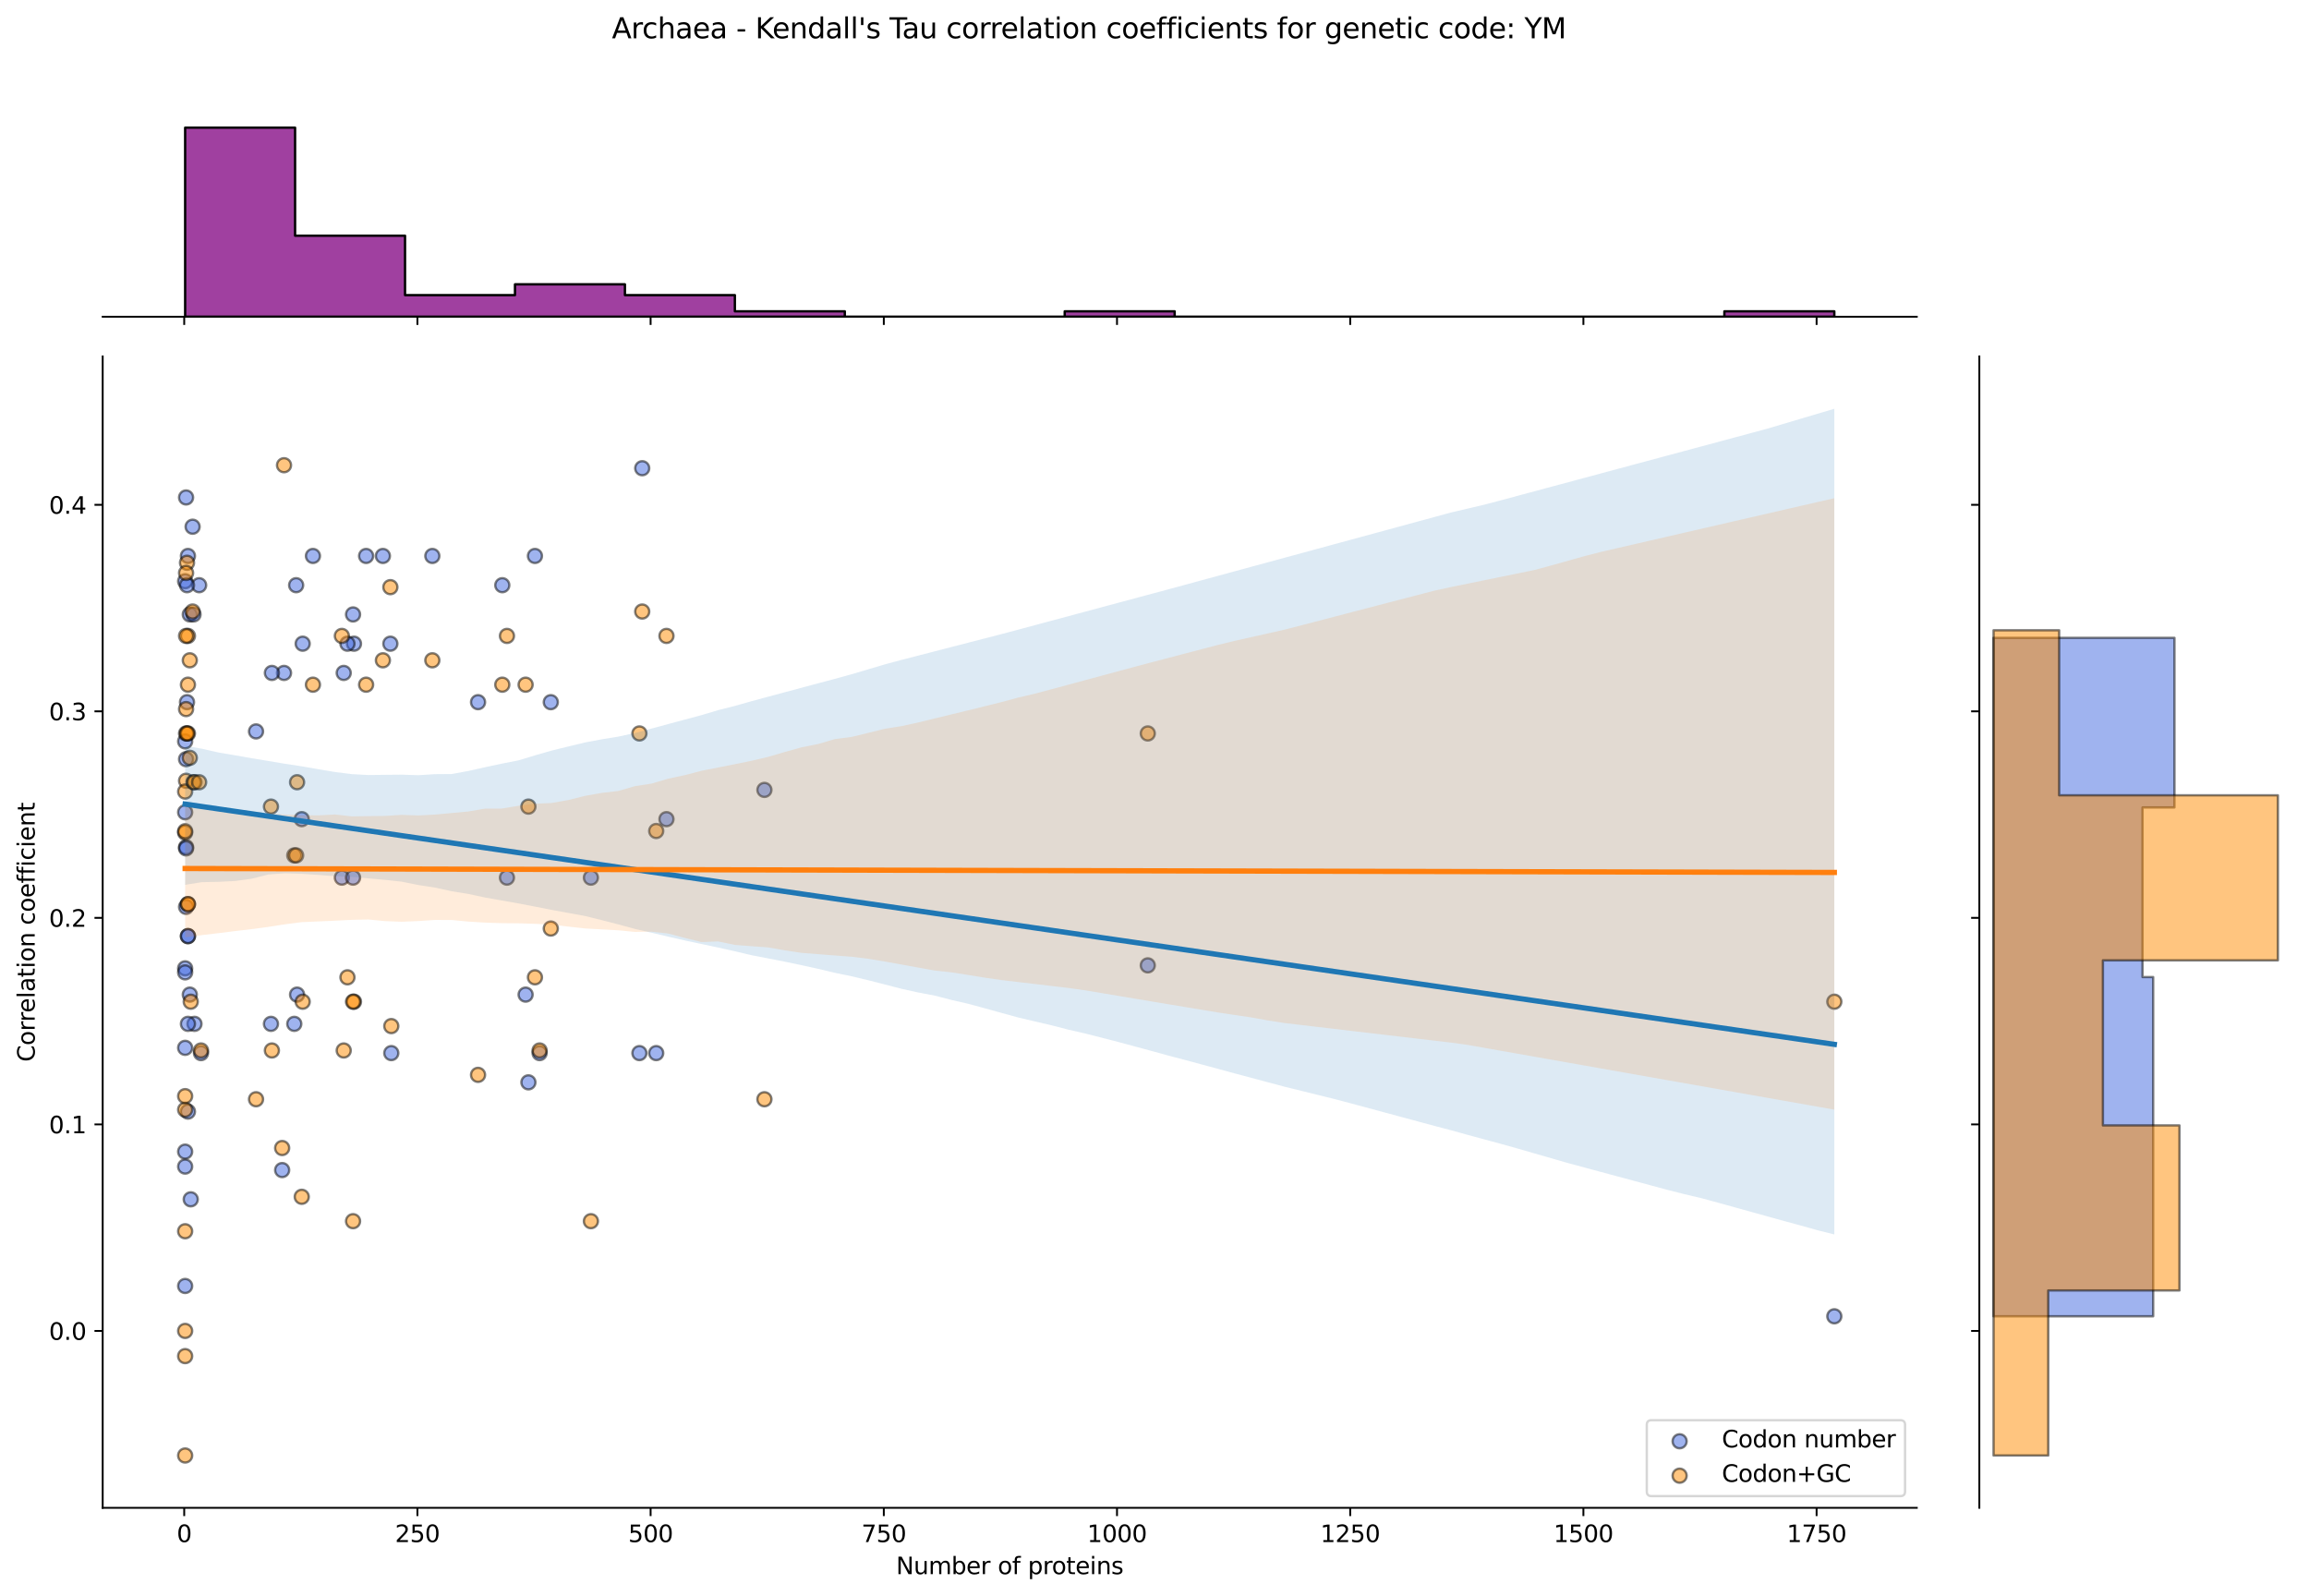 <?xml version="1.0" encoding="utf-8" standalone="no"?>
<!DOCTYPE svg PUBLIC "-//W3C//DTD SVG 1.1//EN"
  "http://www.w3.org/Graphics/SVG/1.1/DTD/svg11.dtd">
<svg xmlns:xlink="http://www.w3.org/1999/xlink" width="984.456pt" height="680.423pt" viewBox="0 0 984.456 680.423" xmlns="http://www.w3.org/2000/svg" version="1.1">
 <defs>
  <style type="text/css">*{stroke-linejoin: round; stroke-linecap: butt}</style>
 </defs>
 <g id="figure_1">
  <g id="patch_1">
   <path d="M 0 680.423 
L 984.456 680.423 
L 984.456 0 
L 0 0 
z
" style="fill: #ffffff"/>
  </g>
  <g id="axes_1">
   <g id="patch_2">
    <path d="M 43.781 642.867 
L 817.232 642.867 
L 817.232 151.966 
L 43.781 151.966 
z
" style="fill: #ffffff"/>
   </g>
   <g id="PathCollection_1">
    <defs>
     <path id="m8b850e4a29" d="M 0 3 
C 0.796 3 1.559 2.684 2.121 2.121 
C 2.684 1.559 3 0.796 3 0 
C 3 -0.796 2.684 -1.559 2.121 -2.121 
C 1.559 -2.684 0.796 -3 0 -3 
C -0.796 -3 -1.559 -2.684 -2.121 -2.121 
C -2.684 -1.559 -3 -0.796 -3 0 
C -3 0.796 -2.684 1.559 -2.121 2.121 
C -1.559 2.684 -0.796 3 0 3 
z
" style="stroke: #000000; stroke-opacity: 0.5"/>
    </defs>
    <g clip-path="url(#p0d071074af)">
     <use xlink:href="#m8b850e4a29" x="125.469" y="436.522" style="fill: #4169e1; fill-opacity: 0.5; stroke: #000000; stroke-opacity: 0.5"/>
     <use xlink:href="#m8b850e4a29" x="203.817" y="299.372" style="fill: #4169e1; fill-opacity: 0.5; stroke: #000000; stroke-opacity: 0.5"/>
     <use xlink:href="#m8b850e4a29" x="109.163" y="311.84" style="fill: #4169e1; fill-opacity: 0.5; stroke: #000000; stroke-opacity: 0.5"/>
     <use xlink:href="#m8b850e4a29" x="115.527" y="436.522" style="fill: #4169e1; fill-opacity: 0.5; stroke: #000000; stroke-opacity: 0.5"/>
     <use xlink:href="#m8b850e4a29" x="184.329" y="237.031" style="fill: #4169e1; fill-opacity: 0.5; stroke: #000000; stroke-opacity: 0.5"/>
     <use xlink:href="#m8b850e4a29" x="80.927" y="424.054" style="fill: #4169e1; fill-opacity: 0.5; stroke: #000000; stroke-opacity: 0.5"/>
     <use xlink:href="#m8b850e4a29" x="272.619" y="448.99" style="fill: #4169e1; fill-opacity: 0.5; stroke: #000000; stroke-opacity: 0.5"/>
     <use xlink:href="#m8b850e4a29" x="145.752" y="374.181" style="fill: #4169e1; fill-opacity: 0.5; stroke: #000000; stroke-opacity: 0.5"/>
     <use xlink:href="#m8b850e4a29" x="80.131" y="237.031" style="fill: #4169e1; fill-opacity: 0.5; stroke: #000000; stroke-opacity: 0.5"/>
     <use xlink:href="#m8b850e4a29" x="78.938" y="491.002" style="fill: #4169e1; fill-opacity: 0.5; stroke: #000000; stroke-opacity: 0.5"/>
     <use xlink:href="#m8b850e4a29" x="79.336" y="361.169" style="fill: #4169e1; fill-opacity: 0.5; stroke: #000000; stroke-opacity: 0.5"/>
     <use xlink:href="#m8b850e4a29" x="273.812" y="199.627" style="fill: #4169e1; fill-opacity: 0.5; stroke: #000000; stroke-opacity: 0.5"/>
     <use xlink:href="#m8b850e4a29" x="78.938" y="412.859" style="fill: #4169e1; fill-opacity: 0.5; stroke: #000000; stroke-opacity: 0.5"/>
     <use xlink:href="#m8b850e4a29" x="120.299" y="498.863" style="fill: #4169e1; fill-opacity: 0.5; stroke: #000000; stroke-opacity: 0.5"/>
     <use xlink:href="#m8b850e4a29" x="81.324" y="511.331" style="fill: #4169e1; fill-opacity: 0.5; stroke: #000000; stroke-opacity: 0.5"/>
     <use xlink:href="#m8b850e4a29" x="126.265" y="249.499" style="fill: #4169e1; fill-opacity: 0.5; stroke: #000000; stroke-opacity: 0.5"/>
     <use xlink:href="#m8b850e4a29" x="126.662" y="424.054" style="fill: #4169e1; fill-opacity: 0.5; stroke: #000000; stroke-opacity: 0.5"/>
     <use xlink:href="#m8b850e4a29" x="163.251" y="237.031" style="fill: #4169e1; fill-opacity: 0.5; stroke: #000000; stroke-opacity: 0.5"/>
     <use xlink:href="#m8b850e4a29" x="82.12" y="224.563" style="fill: #4169e1; fill-opacity: 0.5; stroke: #000000; stroke-opacity: 0.5"/>
     <use xlink:href="#m8b850e4a29" x="782.075" y="561.204" style="fill: #4169e1; fill-opacity: 0.5; stroke: #000000; stroke-opacity: 0.5"/>
     <use xlink:href="#m8b850e4a29" x="79.734" y="299.372" style="fill: #4169e1; fill-opacity: 0.5; stroke: #000000; stroke-opacity: 0.5"/>
     <use xlink:href="#m8b850e4a29" x="121.095" y="286.904" style="fill: #4169e1; fill-opacity: 0.5; stroke: #000000; stroke-opacity: 0.5"/>
     <use xlink:href="#m8b850e4a29" x="128.651" y="349.245" style="fill: #4169e1; fill-opacity: 0.5; stroke: #000000; stroke-opacity: 0.5"/>
     <use xlink:href="#m8b850e4a29" x="225.292" y="461.458" style="fill: #4169e1; fill-opacity: 0.5; stroke: #000000; stroke-opacity: 0.5"/>
     <use xlink:href="#m8b850e4a29" x="79.336" y="212.095" style="fill: #4169e1; fill-opacity: 0.5; stroke: #000000; stroke-opacity: 0.5"/>
     <use xlink:href="#m8b850e4a29" x="325.911" y="336.777" style="fill: #4169e1; fill-opacity: 0.5; stroke: #000000; stroke-opacity: 0.5"/>
     <use xlink:href="#m8b850e4a29" x="234.837" y="299.372" style="fill: #4169e1; fill-opacity: 0.5; stroke: #000000; stroke-opacity: 0.5"/>
     <use xlink:href="#m8b850e4a29" x="78.938" y="316.082" style="fill: #4169e1; fill-opacity: 0.5; stroke: #000000; stroke-opacity: 0.5"/>
     <use xlink:href="#m8b850e4a29" x="79.336" y="386.649" style="fill: #4169e1; fill-opacity: 0.5; stroke: #000000; stroke-opacity: 0.5"/>
     <use xlink:href="#m8b850e4a29" x="115.924" y="286.904" style="fill: #4169e1; fill-opacity: 0.5; stroke: #000000; stroke-opacity: 0.5"/>
     <use xlink:href="#m8b850e4a29" x="78.938" y="247.813" style="fill: #4169e1; fill-opacity: 0.5; stroke: #000000; stroke-opacity: 0.5"/>
     <use xlink:href="#m8b850e4a29" x="80.927" y="261.968" style="fill: #4169e1; fill-opacity: 0.5; stroke: #000000; stroke-opacity: 0.5"/>
     <use xlink:href="#m8b850e4a29" x="146.547" y="286.904" style="fill: #4169e1; fill-opacity: 0.5; stroke: #000000; stroke-opacity: 0.5"/>
     <use xlink:href="#m8b850e4a29" x="279.778" y="448.99" style="fill: #4169e1; fill-opacity: 0.5; stroke: #000000; stroke-opacity: 0.5"/>
     <use xlink:href="#m8b850e4a29" x="150.922" y="274.436" style="fill: #4169e1; fill-opacity: 0.5; stroke: #000000; stroke-opacity: 0.5"/>
     <use xlink:href="#m8b850e4a29" x="284.152" y="349.245" style="fill: #4169e1; fill-opacity: 0.5; stroke: #000000; stroke-opacity: 0.5"/>
     <use xlink:href="#m8b850e4a29" x="80.131" y="473.926" style="fill: #4169e1; fill-opacity: 0.5; stroke: #000000; stroke-opacity: 0.5"/>
     <use xlink:href="#m8b850e4a29" x="214.157" y="249.499" style="fill: #4169e1; fill-opacity: 0.5; stroke: #000000; stroke-opacity: 0.5"/>
     <use xlink:href="#m8b850e4a29" x="150.524" y="261.968" style="fill: #4169e1; fill-opacity: 0.5; stroke: #000000; stroke-opacity: 0.5"/>
     <use xlink:href="#m8b850e4a29" x="78.938" y="346.316" style="fill: #4169e1; fill-opacity: 0.5; stroke: #000000; stroke-opacity: 0.5"/>
     <use xlink:href="#m8b850e4a29" x="82.517" y="261.968" style="fill: #4169e1; fill-opacity: 0.5; stroke: #000000; stroke-opacity: 0.5"/>
     <use xlink:href="#m8b850e4a29" x="489.366" y="411.586" style="fill: #4169e1; fill-opacity: 0.5; stroke: #000000; stroke-opacity: 0.5"/>
     <use xlink:href="#m8b850e4a29" x="228.076" y="237.031" style="fill: #4169e1; fill-opacity: 0.5; stroke: #000000; stroke-opacity: 0.5"/>
     <use xlink:href="#m8b850e4a29" x="230.065" y="448.99" style="fill: #4169e1; fill-opacity: 0.5; stroke: #000000; stroke-opacity: 0.5"/>
     <use xlink:href="#m8b850e4a29" x="80.131" y="399.117" style="fill: #4169e1; fill-opacity: 0.5; stroke: #000000; stroke-opacity: 0.5"/>
     <use xlink:href="#m8b850e4a29" x="251.938" y="374.181" style="fill: #4169e1; fill-opacity: 0.5; stroke: #000000; stroke-opacity: 0.5"/>
     <use xlink:href="#m8b850e4a29" x="79.336" y="323.666" style="fill: #4169e1; fill-opacity: 0.5; stroke: #000000; stroke-opacity: 0.5"/>
     <use xlink:href="#m8b850e4a29" x="82.915" y="436.522" style="fill: #4169e1; fill-opacity: 0.5; stroke: #000000; stroke-opacity: 0.5"/>
     <use xlink:href="#m8b850e4a29" x="133.423" y="237.031" style="fill: #4169e1; fill-opacity: 0.5; stroke: #000000; stroke-opacity: 0.5"/>
     <use xlink:href="#m8b850e4a29" x="129.049" y="274.436" style="fill: #4169e1; fill-opacity: 0.5; stroke: #000000; stroke-opacity: 0.5"/>
     <use xlink:href="#m8b850e4a29" x="156.092" y="237.031" style="fill: #4169e1; fill-opacity: 0.5; stroke: #000000; stroke-opacity: 0.5"/>
     <use xlink:href="#m8b850e4a29" x="224.099" y="424.054" style="fill: #4169e1; fill-opacity: 0.5; stroke: #000000; stroke-opacity: 0.5"/>
     <use xlink:href="#m8b850e4a29" x="85.699" y="448.99" style="fill: #4169e1; fill-opacity: 0.5; stroke: #000000; stroke-opacity: 0.5"/>
     <use xlink:href="#m8b850e4a29" x="80.131" y="399.117" style="fill: #4169e1; fill-opacity: 0.5; stroke: #000000; stroke-opacity: 0.5"/>
     <use xlink:href="#m8b850e4a29" x="80.131" y="436.522" style="fill: #4169e1; fill-opacity: 0.5; stroke: #000000; stroke-opacity: 0.5"/>
     <use xlink:href="#m8b850e4a29" x="79.336" y="361.713" style="fill: #4169e1; fill-opacity: 0.5; stroke: #000000; stroke-opacity: 0.5"/>
     <use xlink:href="#m8b850e4a29" x="166.83" y="448.99" style="fill: #4169e1; fill-opacity: 0.5; stroke: #000000; stroke-opacity: 0.5"/>
     <use xlink:href="#m8b850e4a29" x="78.938" y="446.746" style="fill: #4169e1; fill-opacity: 0.5; stroke: #000000; stroke-opacity: 0.5"/>
     <use xlink:href="#m8b850e4a29" x="216.145" y="374.181" style="fill: #4169e1; fill-opacity: 0.5; stroke: #000000; stroke-opacity: 0.5"/>
     <use xlink:href="#m8b850e4a29" x="84.904" y="249.499" style="fill: #4169e1; fill-opacity: 0.5; stroke: #000000; stroke-opacity: 0.5"/>
     <use xlink:href="#m8b850e4a29" x="150.524" y="374.181" style="fill: #4169e1; fill-opacity: 0.5; stroke: #000000; stroke-opacity: 0.5"/>
     <use xlink:href="#m8b850e4a29" x="78.938" y="497.372" style="fill: #4169e1; fill-opacity: 0.5; stroke: #000000; stroke-opacity: 0.5"/>
     <use xlink:href="#m8b850e4a29" x="79.734" y="249.499" style="fill: #4169e1; fill-opacity: 0.5; stroke: #000000; stroke-opacity: 0.5"/>
     <use xlink:href="#m8b850e4a29" x="148.138" y="274.436" style="fill: #4169e1; fill-opacity: 0.5; stroke: #000000; stroke-opacity: 0.5"/>
     <use xlink:href="#m8b850e4a29" x="166.433" y="274.436" style="fill: #4169e1; fill-opacity: 0.5; stroke: #000000; stroke-opacity: 0.5"/>
     <use xlink:href="#m8b850e4a29" x="78.938" y="414.567" style="fill: #4169e1; fill-opacity: 0.5; stroke: #000000; stroke-opacity: 0.5"/>
     <use xlink:href="#m8b850e4a29" x="78.938" y="548.276" style="fill: #4169e1; fill-opacity: 0.5; stroke: #000000; stroke-opacity: 0.5"/>
    </g>
   </g>
   <g id="PathCollection_2">
    <defs>
     <path id="m5465ceaef7" d="M 0 3 
C 0.796 3 1.559 2.684 2.121 2.121 
C 2.684 1.559 3 0.796 3 0 
C 3 -0.796 2.684 -1.559 2.121 -2.121 
C 1.559 -2.684 0.796 -3 0 -3 
C -0.796 -3 -1.559 -2.684 -2.121 -2.121 
C -2.684 -1.559 -3 -0.796 -3 0 
C -3 0.796 -2.684 1.559 -2.121 2.121 
C -1.559 2.684 -0.796 3 0 3 
z
" style="stroke: #000000; stroke-opacity: 0.5"/>
    </defs>
    <g clip-path="url(#p0d071074af)">
     <use xlink:href="#m5465ceaef7" x="125.469" y="364.696" style="fill: #ff8c00; fill-opacity: 0.5; stroke: #000000; stroke-opacity: 0.5"/>
     <use xlink:href="#m5465ceaef7" x="203.817" y="458.269" style="fill: #ff8c00; fill-opacity: 0.5; stroke: #000000; stroke-opacity: 0.5"/>
     <use xlink:href="#m5465ceaef7" x="109.163" y="468.666" style="fill: #ff8c00; fill-opacity: 0.5; stroke: #000000; stroke-opacity: 0.5"/>
     <use xlink:href="#m5465ceaef7" x="115.527" y="343.902" style="fill: #ff8c00; fill-opacity: 0.5; stroke: #000000; stroke-opacity: 0.5"/>
     <use xlink:href="#m5465ceaef7" x="184.329" y="281.52" style="fill: #ff8c00; fill-opacity: 0.5; stroke: #000000; stroke-opacity: 0.5"/>
     <use xlink:href="#m5465ceaef7" x="80.927" y="323.108" style="fill: #ff8c00; fill-opacity: 0.5; stroke: #000000; stroke-opacity: 0.5"/>
     <use xlink:href="#m5465ceaef7" x="272.619" y="312.711" style="fill: #ff8c00; fill-opacity: 0.5; stroke: #000000; stroke-opacity: 0.5"/>
     <use xlink:href="#m5465ceaef7" x="145.752" y="271.123" style="fill: #ff8c00; fill-opacity: 0.5; stroke: #000000; stroke-opacity: 0.5"/>
     <use xlink:href="#m5465ceaef7" x="80.131" y="385.49" style="fill: #ff8c00; fill-opacity: 0.5; stroke: #000000; stroke-opacity: 0.5"/>
     <use xlink:href="#m5465ceaef7" x="78.938" y="354.976" style="fill: #ff8c00; fill-opacity: 0.5; stroke: #000000; stroke-opacity: 0.5"/>
     <use xlink:href="#m5465ceaef7" x="79.336" y="332.887" style="fill: #ff8c00; fill-opacity: 0.5; stroke: #000000; stroke-opacity: 0.5"/>
     <use xlink:href="#m5465ceaef7" x="273.812" y="260.726" style="fill: #ff8c00; fill-opacity: 0.5; stroke: #000000; stroke-opacity: 0.5"/>
     <use xlink:href="#m5465ceaef7" x="78.938" y="578.179" style="fill: #ff8c00; fill-opacity: 0.5; stroke: #000000; stroke-opacity: 0.5"/>
     <use xlink:href="#m5465ceaef7" x="120.299" y="489.46" style="fill: #ff8c00; fill-opacity: 0.5; stroke: #000000; stroke-opacity: 0.5"/>
     <use xlink:href="#m5465ceaef7" x="81.324" y="427.078" style="fill: #ff8c00; fill-opacity: 0.5; stroke: #000000; stroke-opacity: 0.5"/>
     <use xlink:href="#m5465ceaef7" x="126.265" y="364.696" style="fill: #ff8c00; fill-opacity: 0.5; stroke: #000000; stroke-opacity: 0.5"/>
     <use xlink:href="#m5465ceaef7" x="126.662" y="333.505" style="fill: #ff8c00; fill-opacity: 0.5; stroke: #000000; stroke-opacity: 0.5"/>
     <use xlink:href="#m5465ceaef7" x="163.251" y="281.52" style="fill: #ff8c00; fill-opacity: 0.5; stroke: #000000; stroke-opacity: 0.5"/>
     <use xlink:href="#m5465ceaef7" x="82.12" y="260.726" style="fill: #ff8c00; fill-opacity: 0.5; stroke: #000000; stroke-opacity: 0.5"/>
     <use xlink:href="#m5465ceaef7" x="782.075" y="427.078" style="fill: #ff8c00; fill-opacity: 0.5; stroke: #000000; stroke-opacity: 0.5"/>
     <use xlink:href="#m5465ceaef7" x="79.734" y="239.932" style="fill: #ff8c00; fill-opacity: 0.5; stroke: #000000; stroke-opacity: 0.5"/>
     <use xlink:href="#m5465ceaef7" x="121.095" y="198.343" style="fill: #ff8c00; fill-opacity: 0.5; stroke: #000000; stroke-opacity: 0.5"/>
     <use xlink:href="#m5465ceaef7" x="128.651" y="510.254" style="fill: #ff8c00; fill-opacity: 0.5; stroke: #000000; stroke-opacity: 0.5"/>
     <use xlink:href="#m5465ceaef7" x="225.292" y="343.902" style="fill: #ff8c00; fill-opacity: 0.5; stroke: #000000; stroke-opacity: 0.5"/>
     <use xlink:href="#m5465ceaef7" x="79.336" y="302.314" style="fill: #ff8c00; fill-opacity: 0.5; stroke: #000000; stroke-opacity: 0.5"/>
     <use xlink:href="#m5465ceaef7" x="325.911" y="468.666" style="fill: #ff8c00; fill-opacity: 0.5; stroke: #000000; stroke-opacity: 0.5"/>
     <use xlink:href="#m5465ceaef7" x="234.837" y="395.887" style="fill: #ff8c00; fill-opacity: 0.5; stroke: #000000; stroke-opacity: 0.5"/>
     <use xlink:href="#m5465ceaef7" x="78.938" y="473.117" style="fill: #ff8c00; fill-opacity: 0.5; stroke: #000000; stroke-opacity: 0.5"/>
     <use xlink:href="#m5465ceaef7" x="79.336" y="312.711" style="fill: #ff8c00; fill-opacity: 0.5; stroke: #000000; stroke-opacity: 0.5"/>
     <use xlink:href="#m5465ceaef7" x="115.924" y="447.872" style="fill: #ff8c00; fill-opacity: 0.5; stroke: #000000; stroke-opacity: 0.5"/>
     <use xlink:href="#m5465ceaef7" x="78.938" y="337.49" style="fill: #ff8c00; fill-opacity: 0.5; stroke: #000000; stroke-opacity: 0.5"/>
     <use xlink:href="#m5465ceaef7" x="80.927" y="281.52" style="fill: #ff8c00; fill-opacity: 0.5; stroke: #000000; stroke-opacity: 0.5"/>
     <use xlink:href="#m5465ceaef7" x="146.547" y="447.872" style="fill: #ff8c00; fill-opacity: 0.5; stroke: #000000; stroke-opacity: 0.5"/>
     <use xlink:href="#m5465ceaef7" x="279.778" y="354.299" style="fill: #ff8c00; fill-opacity: 0.5; stroke: #000000; stroke-opacity: 0.5"/>
     <use xlink:href="#m5465ceaef7" x="150.922" y="427.078" style="fill: #ff8c00; fill-opacity: 0.5; stroke: #000000; stroke-opacity: 0.5"/>
     <use xlink:href="#m5465ceaef7" x="284.152" y="271.123" style="fill: #ff8c00; fill-opacity: 0.5; stroke: #000000; stroke-opacity: 0.5"/>
     <use xlink:href="#m5465ceaef7" x="80.131" y="385.49" style="fill: #ff8c00; fill-opacity: 0.5; stroke: #000000; stroke-opacity: 0.5"/>
     <use xlink:href="#m5465ceaef7" x="214.157" y="291.917" style="fill: #ff8c00; fill-opacity: 0.5; stroke: #000000; stroke-opacity: 0.5"/>
     <use xlink:href="#m5465ceaef7" x="150.524" y="427.078" style="fill: #ff8c00; fill-opacity: 0.5; stroke: #000000; stroke-opacity: 0.5"/>
     <use xlink:href="#m5465ceaef7" x="78.938" y="467.34" style="fill: #ff8c00; fill-opacity: 0.5; stroke: #000000; stroke-opacity: 0.5"/>
     <use xlink:href="#m5465ceaef7" x="82.517" y="333.505" style="fill: #ff8c00; fill-opacity: 0.5; stroke: #000000; stroke-opacity: 0.5"/>
     <use xlink:href="#m5465ceaef7" x="489.366" y="312.711" style="fill: #ff8c00; fill-opacity: 0.5; stroke: #000000; stroke-opacity: 0.5"/>
     <use xlink:href="#m5465ceaef7" x="228.076" y="416.681" style="fill: #ff8c00; fill-opacity: 0.5; stroke: #000000; stroke-opacity: 0.5"/>
     <use xlink:href="#m5465ceaef7" x="230.065" y="447.872" style="fill: #ff8c00; fill-opacity: 0.5; stroke: #000000; stroke-opacity: 0.5"/>
     <use xlink:href="#m5465ceaef7" x="80.131" y="271.123" style="fill: #ff8c00; fill-opacity: 0.5; stroke: #000000; stroke-opacity: 0.5"/>
     <use xlink:href="#m5465ceaef7" x="251.938" y="520.651" style="fill: #ff8c00; fill-opacity: 0.5; stroke: #000000; stroke-opacity: 0.5"/>
     <use xlink:href="#m5465ceaef7" x="79.336" y="244.279" style="fill: #ff8c00; fill-opacity: 0.5; stroke: #000000; stroke-opacity: 0.5"/>
     <use xlink:href="#m5465ceaef7" x="82.915" y="333.505" style="fill: #ff8c00; fill-opacity: 0.5; stroke: #000000; stroke-opacity: 0.5"/>
     <use xlink:href="#m5465ceaef7" x="133.423" y="291.917" style="fill: #ff8c00; fill-opacity: 0.5; stroke: #000000; stroke-opacity: 0.5"/>
     <use xlink:href="#m5465ceaef7" x="129.049" y="427.078" style="fill: #ff8c00; fill-opacity: 0.5; stroke: #000000; stroke-opacity: 0.5"/>
     <use xlink:href="#m5465ceaef7" x="156.092" y="291.917" style="fill: #ff8c00; fill-opacity: 0.5; stroke: #000000; stroke-opacity: 0.5"/>
     <use xlink:href="#m5465ceaef7" x="224.099" y="291.917" style="fill: #ff8c00; fill-opacity: 0.5; stroke: #000000; stroke-opacity: 0.5"/>
     <use xlink:href="#m5465ceaef7" x="85.699" y="447.872" style="fill: #ff8c00; fill-opacity: 0.5; stroke: #000000; stroke-opacity: 0.5"/>
     <use xlink:href="#m5465ceaef7" x="80.131" y="291.917" style="fill: #ff8c00; fill-opacity: 0.5; stroke: #000000; stroke-opacity: 0.5"/>
     <use xlink:href="#m5465ceaef7" x="80.131" y="312.711" style="fill: #ff8c00; fill-opacity: 0.5; stroke: #000000; stroke-opacity: 0.5"/>
     <use xlink:href="#m5465ceaef7" x="79.336" y="271.123" style="fill: #ff8c00; fill-opacity: 0.5; stroke: #000000; stroke-opacity: 0.5"/>
     <use xlink:href="#m5465ceaef7" x="166.83" y="437.475" style="fill: #ff8c00; fill-opacity: 0.5; stroke: #000000; stroke-opacity: 0.5"/>
     <use xlink:href="#m5465ceaef7" x="78.938" y="567.438" style="fill: #ff8c00; fill-opacity: 0.5; stroke: #000000; stroke-opacity: 0.5"/>
     <use xlink:href="#m5465ceaef7" x="216.145" y="271.123" style="fill: #ff8c00; fill-opacity: 0.5; stroke: #000000; stroke-opacity: 0.5"/>
     <use xlink:href="#m5465ceaef7" x="84.904" y="333.505" style="fill: #ff8c00; fill-opacity: 0.5; stroke: #000000; stroke-opacity: 0.5"/>
     <use xlink:href="#m5465ceaef7" x="150.524" y="520.651" style="fill: #ff8c00; fill-opacity: 0.5; stroke: #000000; stroke-opacity: 0.5"/>
     <use xlink:href="#m5465ceaef7" x="78.938" y="620.553" style="fill: #ff8c00; fill-opacity: 0.5; stroke: #000000; stroke-opacity: 0.5"/>
     <use xlink:href="#m5465ceaef7" x="79.734" y="312.711" style="fill: #ff8c00; fill-opacity: 0.5; stroke: #000000; stroke-opacity: 0.5"/>
     <use xlink:href="#m5465ceaef7" x="148.138" y="416.681" style="fill: #ff8c00; fill-opacity: 0.5; stroke: #000000; stroke-opacity: 0.5"/>
     <use xlink:href="#m5465ceaef7" x="166.433" y="250.329" style="fill: #ff8c00; fill-opacity: 0.5; stroke: #000000; stroke-opacity: 0.5"/>
     <use xlink:href="#m5465ceaef7" x="78.938" y="524.945" style="fill: #ff8c00; fill-opacity: 0.5; stroke: #000000; stroke-opacity: 0.5"/>
     <use xlink:href="#m5465ceaef7" x="78.938" y="354.39" style="fill: #ff8c00; fill-opacity: 0.5; stroke: #000000; stroke-opacity: 0.5"/>
    </g>
   </g>
   <g id="PolyCollection_1">
    <path d="M 78.938 317.967 
L 78.938 377.243 
L 86.04 376.111 
L 93.143 375.963 
L 100.245 375.612 
L 107.348 374.642 
L 114.45 372.835 
L 121.552 372.322 
L 128.655 372.56 
L 135.757 373.025 
L 142.86 373.582 
L 149.962 373.879 
L 157.064 374.495 
L 164.167 375.137 
L 171.269 375.892 
L 178.372 377.332 
L 185.474 378.432 
L 192.576 379.978 
L 199.679 381.132 
L 206.781 382.655 
L 213.884 383.916 
L 220.986 385.167 
L 228.088 386.528 
L 235.191 387.931 
L 242.293 389.231 
L 249.396 390.53 
L 256.498 392.28 
L 263.6 394.118 
L 270.703 396.047 
L 277.805 397.676 
L 284.908 399.346 
L 292.01 400.974 
L 299.112 402.484 
L 306.215 403.995 
L 313.317 405.587 
L 320.419 407.251 
L 327.522 408.627 
L 334.624 410.008 
L 341.727 411.515 
L 348.829 413.064 
L 355.931 414.761 
L 363.034 416.225 
L 370.136 417.916 
L 377.239 419.725 
L 384.341 421.57 
L 391.443 423.14 
L 398.546 424.485 
L 405.648 426.327 
L 412.751 427.952 
L 419.853 429.884 
L 426.955 431.84 
L 434.058 433.796 
L 441.16 435.464 
L 448.263 437.122 
L 455.365 438.959 
L 462.467 440.584 
L 469.57 442.382 
L 476.672 444.224 
L 483.775 446.136 
L 490.877 448.049 
L 497.979 450.013 
L 505.082 451.874 
L 512.184 453.787 
L 519.287 455.703 
L 526.389 457.643 
L 533.491 459.521 
L 540.594 461.434 
L 547.696 463.322 
L 554.799 465.076 
L 561.901 466.83 
L 569.003 468.583 
L 576.106 470.46 
L 583.208 472.376 
L 590.31 474.291 
L 597.413 476.207 
L 604.515 478.123 
L 611.618 480.042 
L 618.72 481.896 
L 625.822 483.876 
L 632.925 485.797 
L 640.027 487.717 
L 647.13 489.701 
L 654.232 491.755 
L 661.334 493.806 
L 668.437 495.852 
L 675.539 497.768 
L 682.642 499.682 
L 689.744 501.593 
L 696.846 503.505 
L 703.949 505.416 
L 711.051 507.328 
L 718.154 509.133 
L 725.256 510.803 
L 732.358 512.727 
L 739.461 514.7 
L 746.563 516.671 
L 753.666 518.643 
L 760.768 520.614 
L 767.87 522.531 
L 774.973 524.536 
L 782.075 526.316 
L 782.075 174.279 
L 782.075 174.279 
L 774.973 176.388 
L 767.87 178.496 
L 760.768 180.605 
L 753.666 182.714 
L 746.563 184.64 
L 739.461 186.55 
L 732.358 188.459 
L 725.256 190.368 
L 718.154 192.277 
L 711.051 194.186 
L 703.949 196.095 
L 696.846 198.004 
L 689.744 199.913 
L 682.642 201.822 
L 675.539 203.731 
L 668.437 205.64 
L 661.334 207.549 
L 654.232 209.458 
L 647.13 211.367 
L 640.027 213.276 
L 632.925 215.152 
L 625.822 216.818 
L 618.72 218.483 
L 611.618 220.413 
L 604.515 222.344 
L 597.413 224.275 
L 590.31 226.205 
L 583.208 228.136 
L 576.106 230.066 
L 569.003 231.997 
L 561.901 233.927 
L 554.799 235.858 
L 547.696 237.788 
L 540.594 239.719 
L 533.491 241.649 
L 526.389 243.58 
L 519.287 245.51 
L 512.184 247.441 
L 505.082 249.376 
L 497.979 251.302 
L 490.877 253.209 
L 483.775 255.117 
L 476.672 257.024 
L 469.57 258.932 
L 462.467 260.839 
L 455.365 262.747 
L 448.263 264.654 
L 441.16 266.562 
L 434.058 268.47 
L 426.955 270.354 
L 419.853 272.188 
L 412.751 274.022 
L 405.648 275.856 
L 398.546 277.69 
L 391.443 279.524 
L 384.341 281.358 
L 377.239 283.263 
L 370.136 285.371 
L 363.034 287.48 
L 355.931 289.429 
L 348.829 291.329 
L 341.727 293.23 
L 334.624 295.13 
L 327.522 297.033 
L 320.419 298.956 
L 313.317 300.969 
L 306.215 302.764 
L 299.112 304.886 
L 292.01 306.794 
L 284.908 308.702 
L 277.805 310.615 
L 270.703 312.518 
L 263.6 314.061 
L 256.498 315.217 
L 249.396 316.548 
L 242.293 318.274 
L 235.191 320.009 
L 228.088 322.054 
L 220.986 324.206 
L 213.884 325.588 
L 206.781 327.113 
L 199.679 328.709 
L 192.576 330.003 
L 185.474 330.06 
L 178.372 330.508 
L 171.269 330.279 
L 164.167 330.348 
L 157.064 330.429 
L 149.962 330.051 
L 142.86 329.155 
L 135.757 327.965 
L 128.655 326.721 
L 121.552 325.64 
L 114.45 324.452 
L 107.348 323.283 
L 100.245 322.033 
L 93.143 320.83 
L 86.04 319.204 
L 78.938 317.967 
z
" clip-path="url(#p0d071074af)" style="fill: #1f77b4; fill-opacity: 0.15"/>
   </g>
   <g id="PolyCollection_2">
    <path d="M 78.938 343.341 
L 78.938 399.651 
L 86.04 398.692 
L 93.143 397.851 
L 100.245 396.959 
L 107.348 396.142 
L 114.45 395.178 
L 121.552 394.069 
L 128.655 393.156 
L 135.757 392.847 
L 142.86 392.53 
L 149.962 392.181 
L 157.064 392.026 
L 164.167 392.715 
L 171.269 392.988 
L 178.372 392.691 
L 185.474 392.21 
L 192.576 392.239 
L 199.679 392.919 
L 206.781 393.354 
L 213.884 393.597 
L 220.986 393.65 
L 228.088 393.867 
L 235.191 394.215 
L 242.293 395.06 
L 249.396 395.845 
L 256.498 396.244 
L 263.6 396.627 
L 270.703 397.328 
L 277.805 397.222 
L 284.908 398.01 
L 292.01 399.89 
L 299.112 401.645 
L 306.215 401.38 
L 313.317 402.872 
L 320.419 403.412 
L 327.522 403.926 
L 334.624 405.188 
L 341.727 406.256 
L 348.829 406.811 
L 355.931 407.363 
L 363.034 407.901 
L 370.136 408.763 
L 377.239 409.944 
L 384.341 411.232 
L 391.443 412.519 
L 398.546 413.8 
L 405.648 414.559 
L 412.751 415.672 
L 419.853 416.824 
L 426.955 417.85 
L 434.058 418.686 
L 441.16 419.516 
L 448.263 420.36 
L 455.365 421.206 
L 462.467 422.194 
L 469.57 423.383 
L 476.672 424.572 
L 483.775 425.762 
L 490.877 426.951 
L 497.979 428.135 
L 505.082 429.313 
L 512.184 430.491 
L 519.287 431.669 
L 526.389 432.731 
L 533.491 433.778 
L 540.594 435.07 
L 547.696 436.176 
L 554.799 437.012 
L 561.901 437.847 
L 569.003 438.681 
L 576.106 439.516 
L 583.208 440.35 
L 590.31 441.185 
L 597.413 442.019 
L 604.515 442.854 
L 611.618 443.689 
L 618.72 444.523 
L 625.822 445.509 
L 632.925 446.763 
L 640.027 448.017 
L 647.13 449.27 
L 654.232 450.524 
L 661.334 451.778 
L 668.437 453.032 
L 675.539 454.286 
L 682.642 455.539 
L 689.744 456.793 
L 696.846 458.047 
L 703.949 459.301 
L 711.051 460.555 
L 718.154 461.808 
L 725.256 463.062 
L 732.358 464.316 
L 739.461 465.57 
L 746.563 466.824 
L 753.666 468.077 
L 760.768 469.331 
L 767.87 470.585 
L 774.973 471.839 
L 782.075 473.093 
L 782.075 212.406 
L 782.075 212.406 
L 774.973 214.036 
L 767.87 215.666 
L 760.768 217.296 
L 753.666 218.93 
L 746.563 220.566 
L 739.461 222.203 
L 732.358 223.839 
L 725.256 225.475 
L 718.154 227.111 
L 711.051 228.747 
L 703.949 230.383 
L 696.846 232.019 
L 689.744 233.655 
L 682.642 235.291 
L 675.539 237.113 
L 668.437 239.105 
L 661.334 241.097 
L 654.232 243.02 
L 647.13 244.471 
L 640.027 245.922 
L 632.925 247.373 
L 625.822 248.824 
L 618.72 250.276 
L 611.618 251.818 
L 604.515 253.661 
L 597.413 255.508 
L 590.31 257.355 
L 583.208 259.206 
L 576.106 261.059 
L 569.003 262.912 
L 561.901 264.765 
L 554.799 266.619 
L 547.696 268.45 
L 540.594 270.046 
L 533.491 271.643 
L 526.389 273.239 
L 519.287 274.963 
L 512.184 276.821 
L 505.082 278.683 
L 497.979 280.545 
L 490.877 282.406 
L 483.775 284.289 
L 476.672 286.207 
L 469.57 288.125 
L 462.467 290.042 
L 455.365 291.96 
L 448.263 293.879 
L 441.16 295.767 
L 434.058 297.431 
L 426.955 299.343 
L 419.853 301.107 
L 412.751 302.869 
L 405.648 304.579 
L 398.546 306.309 
L 391.443 308.038 
L 384.341 309.59 
L 377.239 310.707 
L 370.136 312.477 
L 363.034 314.2 
L 355.931 315.114 
L 348.829 317.213 
L 341.727 318.63 
L 334.624 320.599 
L 327.522 322.689 
L 320.419 324.361 
L 313.317 325.814 
L 306.215 327.219 
L 299.112 328.624 
L 292.01 330.473 
L 284.908 331.988 
L 277.805 334.092 
L 270.703 335.175 
L 263.6 337.232 
L 256.498 338.069 
L 249.396 339.321 
L 242.293 341.103 
L 235.191 342.355 
L 228.088 342.667 
L 220.986 343.56 
L 213.884 344.741 
L 206.781 344.763 
L 199.679 345.98 
L 192.576 346.633 
L 185.474 347.299 
L 178.372 347.677 
L 171.269 347.418 
L 164.167 347.875 
L 157.064 347.947 
L 149.962 348.068 
L 142.86 347.263 
L 135.757 347.64 
L 128.655 347.576 
L 121.552 347.261 
L 114.45 346.896 
L 107.348 345.849 
L 100.245 345.212 
L 93.143 344.652 
L 86.04 344.077 
L 78.938 343.341 
z
" clip-path="url(#p0d071074af)" style="fill: #ff7f0e; fill-opacity: 0.15"/>
   </g>
   <g id="matplotlib.axis_1">
    <g id="xtick_1">
     <g id="line2d_1">
      <defs>
       <path id="m60d2f4e909" d="M 0 0 
L 0 3.5 
" style="stroke: #000000; stroke-width: 0.8"/>
      </defs>
      <g>
       <use xlink:href="#m60d2f4e909" x="78.54" y="642.867" style="stroke: #000000; stroke-width: 0.8"/>
      </g>
     </g>
     <g id="text_1">
      <!-- 0 -->
      <g transform="translate(75.359 657.465) scale(0.1 -0.1)">
       <defs>
        <path id="DejaVuSans-30" d="M 2034 4250 
Q 1547 4250 1301 3770 
Q 1056 3291 1056 2328 
Q 1056 1369 1301 889 
Q 1547 409 2034 409 
Q 2525 409 2770 889 
Q 3016 1369 3016 2328 
Q 3016 3291 2770 3770 
Q 2525 4250 2034 4250 
z
M 2034 4750 
Q 2819 4750 3233 4129 
Q 3647 3509 3647 2328 
Q 3647 1150 3233 529 
Q 2819 -91 2034 -91 
Q 1250 -91 836 529 
Q 422 1150 422 2328 
Q 422 3509 836 4129 
Q 1250 4750 2034 4750 
z
" transform="scale(0.016)"/>
       </defs>
       <use xlink:href="#DejaVuSans-30"/>
      </g>
     </g>
    </g>
    <g id="xtick_2">
     <g id="line2d_2">
      <g>
       <use xlink:href="#m60d2f4e909" x="177.966" y="642.867" style="stroke: #000000; stroke-width: 0.8"/>
      </g>
     </g>
     <g id="text_2">
      <!-- 250 -->
      <g transform="translate(168.422 657.465) scale(0.1 -0.1)">
       <defs>
        <path id="DejaVuSans-32" d="M 1228 531 
L 3431 531 
L 3431 0 
L 469 0 
L 469 531 
Q 828 903 1448 1529 
Q 2069 2156 2228 2338 
Q 2531 2678 2651 2914 
Q 2772 3150 2772 3378 
Q 2772 3750 2511 3984 
Q 2250 4219 1831 4219 
Q 1534 4219 1204 4116 
Q 875 4013 500 3803 
L 500 4441 
Q 881 4594 1212 4672 
Q 1544 4750 1819 4750 
Q 2544 4750 2975 4387 
Q 3406 4025 3406 3419 
Q 3406 3131 3298 2873 
Q 3191 2616 2906 2266 
Q 2828 2175 2409 1742 
Q 1991 1309 1228 531 
z
" transform="scale(0.016)"/>
        <path id="DejaVuSans-35" d="M 691 4666 
L 3169 4666 
L 3169 4134 
L 1269 4134 
L 1269 2991 
Q 1406 3038 1543 3061 
Q 1681 3084 1819 3084 
Q 2600 3084 3056 2656 
Q 3513 2228 3513 1497 
Q 3513 744 3044 326 
Q 2575 -91 1722 -91 
Q 1428 -91 1123 -41 
Q 819 9 494 109 
L 494 744 
Q 775 591 1075 516 
Q 1375 441 1709 441 
Q 2250 441 2565 725 
Q 2881 1009 2881 1497 
Q 2881 1984 2565 2268 
Q 2250 2553 1709 2553 
Q 1456 2553 1204 2497 
Q 953 2441 691 2322 
L 691 4666 
z
" transform="scale(0.016)"/>
       </defs>
       <use xlink:href="#DejaVuSans-32"/>
       <use xlink:href="#DejaVuSans-35" x="63.623"/>
       <use xlink:href="#DejaVuSans-30" x="127.246"/>
      </g>
     </g>
    </g>
    <g id="xtick_3">
     <g id="line2d_3">
      <g>
       <use xlink:href="#m60d2f4e909" x="277.391" y="642.867" style="stroke: #000000; stroke-width: 0.8"/>
      </g>
     </g>
     <g id="text_3">
      <!-- 500 -->
      <g transform="translate(267.848 657.465) scale(0.1 -0.1)">
       <use xlink:href="#DejaVuSans-35"/>
       <use xlink:href="#DejaVuSans-30" x="63.623"/>
       <use xlink:href="#DejaVuSans-30" x="127.246"/>
      </g>
     </g>
    </g>
    <g id="xtick_4">
     <g id="line2d_4">
      <g>
       <use xlink:href="#m60d2f4e909" x="376.817" y="642.867" style="stroke: #000000; stroke-width: 0.8"/>
      </g>
     </g>
     <g id="text_4">
      <!-- 750 -->
      <g transform="translate(367.273 657.465) scale(0.1 -0.1)">
       <defs>
        <path id="DejaVuSans-37" d="M 525 4666 
L 3525 4666 
L 3525 4397 
L 1831 0 
L 1172 0 
L 2766 4134 
L 525 4134 
L 525 4666 
z
" transform="scale(0.016)"/>
       </defs>
       <use xlink:href="#DejaVuSans-37"/>
       <use xlink:href="#DejaVuSans-35" x="63.623"/>
       <use xlink:href="#DejaVuSans-30" x="127.246"/>
      </g>
     </g>
    </g>
    <g id="xtick_5">
     <g id="line2d_5">
      <g>
       <use xlink:href="#m60d2f4e909" x="476.242" y="642.867" style="stroke: #000000; stroke-width: 0.8"/>
      </g>
     </g>
     <g id="text_5">
      <!-- 1000 -->
      <g transform="translate(463.517 657.465) scale(0.1 -0.1)">
       <defs>
        <path id="DejaVuSans-31" d="M 794 531 
L 1825 531 
L 1825 4091 
L 703 3866 
L 703 4441 
L 1819 4666 
L 2450 4666 
L 2450 531 
L 3481 531 
L 3481 0 
L 794 0 
L 794 531 
z
" transform="scale(0.016)"/>
       </defs>
       <use xlink:href="#DejaVuSans-31"/>
       <use xlink:href="#DejaVuSans-30" x="63.623"/>
       <use xlink:href="#DejaVuSans-30" x="127.246"/>
       <use xlink:href="#DejaVuSans-30" x="190.869"/>
      </g>
     </g>
    </g>
    <g id="xtick_6">
     <g id="line2d_6">
      <g>
       <use xlink:href="#m60d2f4e909" x="575.668" y="642.867" style="stroke: #000000; stroke-width: 0.8"/>
      </g>
     </g>
     <g id="text_6">
      <!-- 1250 -->
      <g transform="translate(562.943 657.465) scale(0.1 -0.1)">
       <use xlink:href="#DejaVuSans-31"/>
       <use xlink:href="#DejaVuSans-32" x="63.623"/>
       <use xlink:href="#DejaVuSans-35" x="127.246"/>
       <use xlink:href="#DejaVuSans-30" x="190.869"/>
      </g>
     </g>
    </g>
    <g id="xtick_7">
     <g id="line2d_7">
      <g>
       <use xlink:href="#m60d2f4e909" x="675.093" y="642.867" style="stroke: #000000; stroke-width: 0.8"/>
      </g>
     </g>
     <g id="text_7">
      <!-- 1500 -->
      <g transform="translate(662.368 657.465) scale(0.1 -0.1)">
       <use xlink:href="#DejaVuSans-31"/>
       <use xlink:href="#DejaVuSans-35" x="63.623"/>
       <use xlink:href="#DejaVuSans-30" x="127.246"/>
       <use xlink:href="#DejaVuSans-30" x="190.869"/>
      </g>
     </g>
    </g>
    <g id="xtick_8">
     <g id="line2d_8">
      <g>
       <use xlink:href="#m60d2f4e909" x="774.519" y="642.867" style="stroke: #000000; stroke-width: 0.8"/>
      </g>
     </g>
     <g id="text_8">
      <!-- 1750 -->
      <g transform="translate(761.794 657.465) scale(0.1 -0.1)">
       <use xlink:href="#DejaVuSans-31"/>
       <use xlink:href="#DejaVuSans-37" x="63.623"/>
       <use xlink:href="#DejaVuSans-35" x="127.246"/>
       <use xlink:href="#DejaVuSans-30" x="190.869"/>
      </g>
     </g>
    </g>
    <g id="text_9">
     <!-- Number of proteins -->
     <g transform="translate(382.047 671.143) scale(0.1 -0.1)">
      <defs>
       <path id="DejaVuSans-4e" d="M 628 4666 
L 1478 4666 
L 3547 763 
L 3547 4666 
L 4159 4666 
L 4159 0 
L 3309 0 
L 1241 3903 
L 1241 0 
L 628 0 
L 628 4666 
z
" transform="scale(0.016)"/>
       <path id="DejaVuSans-75" d="M 544 1381 
L 544 3500 
L 1119 3500 
L 1119 1403 
Q 1119 906 1312 657 
Q 1506 409 1894 409 
Q 2359 409 2629 706 
Q 2900 1003 2900 1516 
L 2900 3500 
L 3475 3500 
L 3475 0 
L 2900 0 
L 2900 538 
Q 2691 219 2414 64 
Q 2138 -91 1772 -91 
Q 1169 -91 856 284 
Q 544 659 544 1381 
z
M 1991 3584 
L 1991 3584 
z
" transform="scale(0.016)"/>
       <path id="DejaVuSans-6d" d="M 3328 2828 
Q 3544 3216 3844 3400 
Q 4144 3584 4550 3584 
Q 5097 3584 5394 3201 
Q 5691 2819 5691 2113 
L 5691 0 
L 5113 0 
L 5113 2094 
Q 5113 2597 4934 2840 
Q 4756 3084 4391 3084 
Q 3944 3084 3684 2787 
Q 3425 2491 3425 1978 
L 3425 0 
L 2847 0 
L 2847 2094 
Q 2847 2600 2669 2842 
Q 2491 3084 2119 3084 
Q 1678 3084 1418 2786 
Q 1159 2488 1159 1978 
L 1159 0 
L 581 0 
L 581 3500 
L 1159 3500 
L 1159 2956 
Q 1356 3278 1631 3431 
Q 1906 3584 2284 3584 
Q 2666 3584 2933 3390 
Q 3200 3197 3328 2828 
z
" transform="scale(0.016)"/>
       <path id="DejaVuSans-62" d="M 3116 1747 
Q 3116 2381 2855 2742 
Q 2594 3103 2138 3103 
Q 1681 3103 1420 2742 
Q 1159 2381 1159 1747 
Q 1159 1113 1420 752 
Q 1681 391 2138 391 
Q 2594 391 2855 752 
Q 3116 1113 3116 1747 
z
M 1159 2969 
Q 1341 3281 1617 3432 
Q 1894 3584 2278 3584 
Q 2916 3584 3314 3078 
Q 3713 2572 3713 1747 
Q 3713 922 3314 415 
Q 2916 -91 2278 -91 
Q 1894 -91 1617 61 
Q 1341 213 1159 525 
L 1159 0 
L 581 0 
L 581 4863 
L 1159 4863 
L 1159 2969 
z
" transform="scale(0.016)"/>
       <path id="DejaVuSans-65" d="M 3597 1894 
L 3597 1613 
L 953 1613 
Q 991 1019 1311 708 
Q 1631 397 2203 397 
Q 2534 397 2845 478 
Q 3156 559 3463 722 
L 3463 178 
Q 3153 47 2828 -22 
Q 2503 -91 2169 -91 
Q 1331 -91 842 396 
Q 353 884 353 1716 
Q 353 2575 817 3079 
Q 1281 3584 2069 3584 
Q 2775 3584 3186 3129 
Q 3597 2675 3597 1894 
z
M 3022 2063 
Q 3016 2534 2758 2815 
Q 2500 3097 2075 3097 
Q 1594 3097 1305 2825 
Q 1016 2553 972 2059 
L 3022 2063 
z
" transform="scale(0.016)"/>
       <path id="DejaVuSans-72" d="M 2631 2963 
Q 2534 3019 2420 3045 
Q 2306 3072 2169 3072 
Q 1681 3072 1420 2755 
Q 1159 2438 1159 1844 
L 1159 0 
L 581 0 
L 581 3500 
L 1159 3500 
L 1159 2956 
Q 1341 3275 1631 3429 
Q 1922 3584 2338 3584 
Q 2397 3584 2469 3576 
Q 2541 3569 2628 3553 
L 2631 2963 
z
" transform="scale(0.016)"/>
       <path id="DejaVuSans-20" transform="scale(0.016)"/>
       <path id="DejaVuSans-6f" d="M 1959 3097 
Q 1497 3097 1228 2736 
Q 959 2375 959 1747 
Q 959 1119 1226 758 
Q 1494 397 1959 397 
Q 2419 397 2687 759 
Q 2956 1122 2956 1747 
Q 2956 2369 2687 2733 
Q 2419 3097 1959 3097 
z
M 1959 3584 
Q 2709 3584 3137 3096 
Q 3566 2609 3566 1747 
Q 3566 888 3137 398 
Q 2709 -91 1959 -91 
Q 1206 -91 779 398 
Q 353 888 353 1747 
Q 353 2609 779 3096 
Q 1206 3584 1959 3584 
z
" transform="scale(0.016)"/>
       <path id="DejaVuSans-66" d="M 2375 4863 
L 2375 4384 
L 1825 4384 
Q 1516 4384 1395 4259 
Q 1275 4134 1275 3809 
L 1275 3500 
L 2222 3500 
L 2222 3053 
L 1275 3053 
L 1275 0 
L 697 0 
L 697 3053 
L 147 3053 
L 147 3500 
L 697 3500 
L 697 3744 
Q 697 4328 969 4595 
Q 1241 4863 1831 4863 
L 2375 4863 
z
" transform="scale(0.016)"/>
       <path id="DejaVuSans-70" d="M 1159 525 
L 1159 -1331 
L 581 -1331 
L 581 3500 
L 1159 3500 
L 1159 2969 
Q 1341 3281 1617 3432 
Q 1894 3584 2278 3584 
Q 2916 3584 3314 3078 
Q 3713 2572 3713 1747 
Q 3713 922 3314 415 
Q 2916 -91 2278 -91 
Q 1894 -91 1617 61 
Q 1341 213 1159 525 
z
M 3116 1747 
Q 3116 2381 2855 2742 
Q 2594 3103 2138 3103 
Q 1681 3103 1420 2742 
Q 1159 2381 1159 1747 
Q 1159 1113 1420 752 
Q 1681 391 2138 391 
Q 2594 391 2855 752 
Q 3116 1113 3116 1747 
z
" transform="scale(0.016)"/>
       <path id="DejaVuSans-74" d="M 1172 4494 
L 1172 3500 
L 2356 3500 
L 2356 3053 
L 1172 3053 
L 1172 1153 
Q 1172 725 1289 603 
Q 1406 481 1766 481 
L 2356 481 
L 2356 0 
L 1766 0 
Q 1100 0 847 248 
Q 594 497 594 1153 
L 594 3053 
L 172 3053 
L 172 3500 
L 594 3500 
L 594 4494 
L 1172 4494 
z
" transform="scale(0.016)"/>
       <path id="DejaVuSans-69" d="M 603 3500 
L 1178 3500 
L 1178 0 
L 603 0 
L 603 3500 
z
M 603 4863 
L 1178 4863 
L 1178 4134 
L 603 4134 
L 603 4863 
z
" transform="scale(0.016)"/>
       <path id="DejaVuSans-6e" d="M 3513 2113 
L 3513 0 
L 2938 0 
L 2938 2094 
Q 2938 2591 2744 2837 
Q 2550 3084 2163 3084 
Q 1697 3084 1428 2787 
Q 1159 2491 1159 1978 
L 1159 0 
L 581 0 
L 581 3500 
L 1159 3500 
L 1159 2956 
Q 1366 3272 1645 3428 
Q 1925 3584 2291 3584 
Q 2894 3584 3203 3211 
Q 3513 2838 3513 2113 
z
" transform="scale(0.016)"/>
       <path id="DejaVuSans-73" d="M 2834 3397 
L 2834 2853 
Q 2591 2978 2328 3040 
Q 2066 3103 1784 3103 
Q 1356 3103 1142 2972 
Q 928 2841 928 2578 
Q 928 2378 1081 2264 
Q 1234 2150 1697 2047 
L 1894 2003 
Q 2506 1872 2764 1633 
Q 3022 1394 3022 966 
Q 3022 478 2636 193 
Q 2250 -91 1575 -91 
Q 1294 -91 989 -36 
Q 684 19 347 128 
L 347 722 
Q 666 556 975 473 
Q 1284 391 1588 391 
Q 1994 391 2212 530 
Q 2431 669 2431 922 
Q 2431 1156 2273 1281 
Q 2116 1406 1581 1522 
L 1381 1569 
Q 847 1681 609 1914 
Q 372 2147 372 2553 
Q 372 3047 722 3315 
Q 1072 3584 1716 3584 
Q 2034 3584 2315 3537 
Q 2597 3491 2834 3397 
z
" transform="scale(0.016)"/>
      </defs>
      <use xlink:href="#DejaVuSans-4e"/>
      <use xlink:href="#DejaVuSans-75" x="74.805"/>
      <use xlink:href="#DejaVuSans-6d" x="138.184"/>
      <use xlink:href="#DejaVuSans-62" x="235.596"/>
      <use xlink:href="#DejaVuSans-65" x="299.072"/>
      <use xlink:href="#DejaVuSans-72" x="360.596"/>
      <use xlink:href="#DejaVuSans-20" x="401.709"/>
      <use xlink:href="#DejaVuSans-6f" x="433.496"/>
      <use xlink:href="#DejaVuSans-66" x="494.678"/>
      <use xlink:href="#DejaVuSans-20" x="529.883"/>
      <use xlink:href="#DejaVuSans-70" x="561.67"/>
      <use xlink:href="#DejaVuSans-72" x="625.146"/>
      <use xlink:href="#DejaVuSans-6f" x="664.01"/>
      <use xlink:href="#DejaVuSans-74" x="725.191"/>
      <use xlink:href="#DejaVuSans-65" x="764.4"/>
      <use xlink:href="#DejaVuSans-69" x="825.924"/>
      <use xlink:href="#DejaVuSans-6e" x="853.707"/>
      <use xlink:href="#DejaVuSans-73" x="917.086"/>
     </g>
    </g>
   </g>
   <g id="matplotlib.axis_2">
    <g id="ytick_1">
     <g id="line2d_9">
      <defs>
       <path id="m177ae06869" d="M 0 0 
L -3.5 0 
" style="stroke: #000000; stroke-width: 0.8"/>
      </defs>
      <g>
       <use xlink:href="#m177ae06869" x="43.781" y="567.438" style="stroke: #000000; stroke-width: 0.8"/>
      </g>
     </g>
     <g id="text_10">
      <!-- 0.0 -->
      <g transform="translate(20.878 571.237) scale(0.1 -0.1)">
       <defs>
        <path id="DejaVuSans-2e" d="M 684 794 
L 1344 794 
L 1344 0 
L 684 0 
L 684 794 
z
" transform="scale(0.016)"/>
       </defs>
       <use xlink:href="#DejaVuSans-30"/>
       <use xlink:href="#DejaVuSans-2e" x="63.623"/>
       <use xlink:href="#DejaVuSans-30" x="95.41"/>
      </g>
     </g>
    </g>
    <g id="ytick_2">
     <g id="line2d_10">
      <g>
       <use xlink:href="#m177ae06869" x="43.781" y="479.385" style="stroke: #000000; stroke-width: 0.8"/>
      </g>
     </g>
     <g id="text_11">
      <!-- 0.1 -->
      <g transform="translate(20.878 483.184) scale(0.1 -0.1)">
       <use xlink:href="#DejaVuSans-30"/>
       <use xlink:href="#DejaVuSans-2e" x="63.623"/>
       <use xlink:href="#DejaVuSans-31" x="95.41"/>
      </g>
     </g>
    </g>
    <g id="ytick_3">
     <g id="line2d_11">
      <g>
       <use xlink:href="#m177ae06869" x="43.781" y="391.332" style="stroke: #000000; stroke-width: 0.8"/>
      </g>
     </g>
     <g id="text_12">
      <!-- 0.2 -->
      <g transform="translate(20.878 395.131) scale(0.1 -0.1)">
       <use xlink:href="#DejaVuSans-30"/>
       <use xlink:href="#DejaVuSans-2e" x="63.623"/>
       <use xlink:href="#DejaVuSans-32" x="95.41"/>
      </g>
     </g>
    </g>
    <g id="ytick_4">
     <g id="line2d_12">
      <g>
       <use xlink:href="#m177ae06869" x="43.781" y="303.279" style="stroke: #000000; stroke-width: 0.8"/>
      </g>
     </g>
     <g id="text_13">
      <!-- 0.3 -->
      <g transform="translate(20.878 307.078) scale(0.1 -0.1)">
       <defs>
        <path id="DejaVuSans-33" d="M 2597 2516 
Q 3050 2419 3304 2112 
Q 3559 1806 3559 1356 
Q 3559 666 3084 287 
Q 2609 -91 1734 -91 
Q 1441 -91 1130 -33 
Q 819 25 488 141 
L 488 750 
Q 750 597 1062 519 
Q 1375 441 1716 441 
Q 2309 441 2620 675 
Q 2931 909 2931 1356 
Q 2931 1769 2642 2001 
Q 2353 2234 1838 2234 
L 1294 2234 
L 1294 2753 
L 1863 2753 
Q 2328 2753 2575 2939 
Q 2822 3125 2822 3475 
Q 2822 3834 2567 4026 
Q 2313 4219 1838 4219 
Q 1578 4219 1281 4162 
Q 984 4106 628 3988 
L 628 4550 
Q 988 4650 1302 4700 
Q 1616 4750 1894 4750 
Q 2613 4750 3031 4423 
Q 3450 4097 3450 3541 
Q 3450 3153 3228 2886 
Q 3006 2619 2597 2516 
z
" transform="scale(0.016)"/>
       </defs>
       <use xlink:href="#DejaVuSans-30"/>
       <use xlink:href="#DejaVuSans-2e" x="63.623"/>
       <use xlink:href="#DejaVuSans-33" x="95.41"/>
      </g>
     </g>
    </g>
    <g id="ytick_5">
     <g id="line2d_13">
      <g>
       <use xlink:href="#m177ae06869" x="43.781" y="215.226" style="stroke: #000000; stroke-width: 0.8"/>
      </g>
     </g>
     <g id="text_14">
      <!-- 0.4 -->
      <g transform="translate(20.878 219.025) scale(0.1 -0.1)">
       <defs>
        <path id="DejaVuSans-34" d="M 2419 4116 
L 825 1625 
L 2419 1625 
L 2419 4116 
z
M 2253 4666 
L 3047 4666 
L 3047 1625 
L 3713 1625 
L 3713 1100 
L 3047 1100 
L 3047 0 
L 2419 0 
L 2419 1100 
L 313 1100 
L 313 1709 
L 2253 4666 
z
" transform="scale(0.016)"/>
       </defs>
       <use xlink:href="#DejaVuSans-30"/>
       <use xlink:href="#DejaVuSans-2e" x="63.623"/>
       <use xlink:href="#DejaVuSans-34" x="95.41"/>
      </g>
     </g>
    </g>
    <g id="text_15">
     <!-- Correlation coefficient -->
     <g transform="translate(14.798 452.712) rotate(-90) scale(0.1 -0.1)">
      <defs>
       <path id="DejaVuSans-43" d="M 4122 4306 
L 4122 3641 
Q 3803 3938 3442 4084 
Q 3081 4231 2675 4231 
Q 1875 4231 1450 3742 
Q 1025 3253 1025 2328 
Q 1025 1406 1450 917 
Q 1875 428 2675 428 
Q 3081 428 3442 575 
Q 3803 722 4122 1019 
L 4122 359 
Q 3791 134 3420 21 
Q 3050 -91 2638 -91 
Q 1578 -91 968 557 
Q 359 1206 359 2328 
Q 359 3453 968 4101 
Q 1578 4750 2638 4750 
Q 3056 4750 3426 4639 
Q 3797 4528 4122 4306 
z
" transform="scale(0.016)"/>
       <path id="DejaVuSans-6c" d="M 603 4863 
L 1178 4863 
L 1178 0 
L 603 0 
L 603 4863 
z
" transform="scale(0.016)"/>
       <path id="DejaVuSans-61" d="M 2194 1759 
Q 1497 1759 1228 1600 
Q 959 1441 959 1056 
Q 959 750 1161 570 
Q 1363 391 1709 391 
Q 2188 391 2477 730 
Q 2766 1069 2766 1631 
L 2766 1759 
L 2194 1759 
z
M 3341 1997 
L 3341 0 
L 2766 0 
L 2766 531 
Q 2569 213 2275 61 
Q 1981 -91 1556 -91 
Q 1019 -91 701 211 
Q 384 513 384 1019 
Q 384 1609 779 1909 
Q 1175 2209 1959 2209 
L 2766 2209 
L 2766 2266 
Q 2766 2663 2505 2880 
Q 2244 3097 1772 3097 
Q 1472 3097 1187 3025 
Q 903 2953 641 2809 
L 641 3341 
Q 956 3463 1253 3523 
Q 1550 3584 1831 3584 
Q 2591 3584 2966 3190 
Q 3341 2797 3341 1997 
z
" transform="scale(0.016)"/>
       <path id="DejaVuSans-63" d="M 3122 3366 
L 3122 2828 
Q 2878 2963 2633 3030 
Q 2388 3097 2138 3097 
Q 1578 3097 1268 2742 
Q 959 2388 959 1747 
Q 959 1106 1268 751 
Q 1578 397 2138 397 
Q 2388 397 2633 464 
Q 2878 531 3122 666 
L 3122 134 
Q 2881 22 2623 -34 
Q 2366 -91 2075 -91 
Q 1284 -91 818 406 
Q 353 903 353 1747 
Q 353 2603 823 3093 
Q 1294 3584 2113 3584 
Q 2378 3584 2631 3529 
Q 2884 3475 3122 3366 
z
" transform="scale(0.016)"/>
      </defs>
      <use xlink:href="#DejaVuSans-43"/>
      <use xlink:href="#DejaVuSans-6f" x="69.824"/>
      <use xlink:href="#DejaVuSans-72" x="131.006"/>
      <use xlink:href="#DejaVuSans-72" x="170.369"/>
      <use xlink:href="#DejaVuSans-65" x="209.232"/>
      <use xlink:href="#DejaVuSans-6c" x="270.756"/>
      <use xlink:href="#DejaVuSans-61" x="298.539"/>
      <use xlink:href="#DejaVuSans-74" x="359.818"/>
      <use xlink:href="#DejaVuSans-69" x="399.027"/>
      <use xlink:href="#DejaVuSans-6f" x="426.811"/>
      <use xlink:href="#DejaVuSans-6e" x="487.992"/>
      <use xlink:href="#DejaVuSans-20" x="551.371"/>
      <use xlink:href="#DejaVuSans-63" x="583.158"/>
      <use xlink:href="#DejaVuSans-6f" x="638.139"/>
      <use xlink:href="#DejaVuSans-65" x="699.32"/>
      <use xlink:href="#DejaVuSans-66" x="760.844"/>
      <use xlink:href="#DejaVuSans-66" x="796.049"/>
      <use xlink:href="#DejaVuSans-69" x="831.254"/>
      <use xlink:href="#DejaVuSans-63" x="859.037"/>
      <use xlink:href="#DejaVuSans-69" x="914.018"/>
      <use xlink:href="#DejaVuSans-65" x="941.801"/>
      <use xlink:href="#DejaVuSans-6e" x="1003.324"/>
      <use xlink:href="#DejaVuSans-74" x="1066.703"/>
     </g>
    </g>
   </g>
   <g id="line2d_14">
    <path d="M 78.938 342.825 
L 86.04 343.859 
L 93.143 344.894 
L 100.245 345.929 
L 107.348 346.963 
L 114.45 347.998 
L 121.552 349.033 
L 128.655 350.068 
L 135.757 351.102 
L 142.86 352.137 
L 149.962 353.172 
L 157.064 354.206 
L 164.167 355.241 
L 171.269 356.276 
L 178.372 357.311 
L 185.474 358.345 
L 192.576 359.38 
L 199.679 360.415 
L 206.781 361.449 
L 213.884 362.484 
L 220.986 363.519 
L 228.088 364.553 
L 235.191 365.588 
L 242.293 366.623 
L 249.396 367.658 
L 256.498 368.692 
L 263.6 369.727 
L 270.703 370.762 
L 277.805 371.796 
L 284.908 372.831 
L 292.01 373.866 
L 299.112 374.901 
L 306.215 375.935 
L 313.317 376.97 
L 320.419 378.005 
L 327.522 379.039 
L 334.624 380.074 
L 341.727 381.109 
L 348.829 382.143 
L 355.931 383.178 
L 363.034 384.213 
L 370.136 385.248 
L 377.239 386.282 
L 384.341 387.317 
L 391.443 388.352 
L 398.546 389.386 
L 405.648 390.421 
L 412.751 391.456 
L 419.853 392.491 
L 426.955 393.525 
L 434.058 394.56 
L 441.16 395.595 
L 448.263 396.629 
L 455.365 397.664 
L 462.467 398.699 
L 469.57 399.733 
L 476.672 400.768 
L 483.775 401.803 
L 490.877 402.838 
L 497.979 403.872 
L 505.082 404.907 
L 512.184 405.942 
L 519.287 406.976 
L 526.389 408.011 
L 533.491 409.046 
L 540.594 410.081 
L 547.696 411.115 
L 554.799 412.15 
L 561.901 413.185 
L 569.003 414.219 
L 576.106 415.254 
L 583.208 416.289 
L 590.31 417.323 
L 597.413 418.358 
L 604.515 419.393 
L 611.618 420.428 
L 618.72 421.462 
L 625.822 422.497 
L 632.925 423.532 
L 640.027 424.566 
L 647.13 425.601 
L 654.232 426.636 
L 661.334 427.671 
L 668.437 428.705 
L 675.539 429.74 
L 682.642 430.775 
L 689.744 431.809 
L 696.846 432.844 
L 703.949 433.879 
L 711.051 434.913 
L 718.154 435.948 
L 725.256 436.983 
L 732.358 438.018 
L 739.461 439.052 
L 746.563 440.087 
L 753.666 441.122 
L 760.768 442.156 
L 767.87 443.191 
L 774.973 444.226 
L 782.075 445.261 
" clip-path="url(#p0d071074af)" style="fill: none; stroke: #1f77b4; stroke-width: 2.25; stroke-linecap: square"/>
   </g>
   <g id="line2d_15">
    <path d="M 78.938 370.291 
L 86.04 370.308 
L 93.143 370.325 
L 100.245 370.342 
L 107.348 370.359 
L 114.45 370.376 
L 121.552 370.393 
L 128.655 370.41 
L 135.757 370.427 
L 142.86 370.444 
L 149.962 370.46 
L 157.064 370.477 
L 164.167 370.494 
L 171.269 370.511 
L 178.372 370.528 
L 185.474 370.545 
L 192.576 370.562 
L 199.679 370.579 
L 206.781 370.596 
L 213.884 370.613 
L 220.986 370.63 
L 228.088 370.647 
L 235.191 370.664 
L 242.293 370.681 
L 249.396 370.698 
L 256.498 370.715 
L 263.6 370.732 
L 270.703 370.749 
L 277.805 370.766 
L 284.908 370.783 
L 292.01 370.8 
L 299.112 370.817 
L 306.215 370.834 
L 313.317 370.851 
L 320.419 370.868 
L 327.522 370.885 
L 334.624 370.902 
L 341.727 370.919 
L 348.829 370.936 
L 355.931 370.953 
L 363.034 370.97 
L 370.136 370.987 
L 377.239 371.004 
L 384.341 371.021 
L 391.443 371.038 
L 398.546 371.055 
L 405.648 371.072 
L 412.751 371.089 
L 419.853 371.106 
L 426.955 371.123 
L 434.058 371.14 
L 441.16 371.157 
L 448.263 371.174 
L 455.365 371.191 
L 462.467 371.208 
L 469.57 371.225 
L 476.672 371.242 
L 483.775 371.259 
L 490.877 371.276 
L 497.979 371.293 
L 505.082 371.31 
L 512.184 371.326 
L 519.287 371.343 
L 526.389 371.36 
L 533.491 371.377 
L 540.594 371.394 
L 547.696 371.411 
L 554.799 371.428 
L 561.901 371.445 
L 569.003 371.462 
L 576.106 371.479 
L 583.208 371.496 
L 590.31 371.513 
L 597.413 371.53 
L 604.515 371.547 
L 611.618 371.564 
L 618.72 371.581 
L 625.822 371.598 
L 632.925 371.615 
L 640.027 371.632 
L 647.13 371.649 
L 654.232 371.666 
L 661.334 371.683 
L 668.437 371.7 
L 675.539 371.717 
L 682.642 371.734 
L 689.744 371.751 
L 696.846 371.768 
L 703.949 371.785 
L 711.051 371.802 
L 718.154 371.819 
L 725.256 371.836 
L 732.358 371.853 
L 739.461 371.87 
L 746.563 371.887 
L 753.666 371.904 
L 760.768 371.921 
L 767.87 371.938 
L 774.973 371.955 
L 782.075 371.972 
" clip-path="url(#p0d071074af)" style="fill: none; stroke: #ff7f0e; stroke-width: 2.25; stroke-linecap: square"/>
   </g>
   <g id="patch_3">
    <path d="M 43.781 642.867 
L 43.781 151.966 
" style="fill: none; stroke: #000000; stroke-width: 0.8; stroke-linejoin: miter; stroke-linecap: square"/>
   </g>
   <g id="patch_4">
    <path d="M 43.781 642.867 
L 817.232 642.867 
" style="fill: none; stroke: #000000; stroke-width: 0.8; stroke-linejoin: miter; stroke-linecap: square"/>
   </g>
   <g id="legend_1">
    <g id="patch_5">
     <path d="M 704.119 637.867 
L 810.232 637.867 
Q 812.232 637.867 812.232 635.867 
L 812.232 607.51 
Q 812.232 605.51 810.232 605.51 
L 704.119 605.51 
Q 702.119 605.51 702.119 607.51 
L 702.119 635.867 
Q 702.119 637.867 704.119 637.867 
z
" style="fill: #ffffff; opacity: 0.8; stroke: #cccccc; stroke-linejoin: miter"/>
    </g>
    <g id="PathCollection_3">
     <g>
      <use xlink:href="#m8b850e4a29" x="716.119" y="614.484" style="fill: #4169e1; fill-opacity: 0.5; stroke: #000000; stroke-opacity: 0.5"/>
     </g>
    </g>
    <g id="text_16">
     <!-- Codon number -->
     <g transform="translate(734.119 617.109) scale(0.1 -0.1)">
      <defs>
       <path id="DejaVuSans-64" d="M 2906 2969 
L 2906 4863 
L 3481 4863 
L 3481 0 
L 2906 0 
L 2906 525 
Q 2725 213 2448 61 
Q 2172 -91 1784 -91 
Q 1150 -91 751 415 
Q 353 922 353 1747 
Q 353 2572 751 3078 
Q 1150 3584 1784 3584 
Q 2172 3584 2448 3432 
Q 2725 3281 2906 2969 
z
M 947 1747 
Q 947 1113 1208 752 
Q 1469 391 1925 391 
Q 2381 391 2643 752 
Q 2906 1113 2906 1747 
Q 2906 2381 2643 2742 
Q 2381 3103 1925 3103 
Q 1469 3103 1208 2742 
Q 947 2381 947 1747 
z
" transform="scale(0.016)"/>
      </defs>
      <use xlink:href="#DejaVuSans-43"/>
      <use xlink:href="#DejaVuSans-6f" x="69.824"/>
      <use xlink:href="#DejaVuSans-64" x="131.006"/>
      <use xlink:href="#DejaVuSans-6f" x="194.482"/>
      <use xlink:href="#DejaVuSans-6e" x="255.664"/>
      <use xlink:href="#DejaVuSans-20" x="319.043"/>
      <use xlink:href="#DejaVuSans-6e" x="350.83"/>
      <use xlink:href="#DejaVuSans-75" x="414.209"/>
      <use xlink:href="#DejaVuSans-6d" x="477.588"/>
      <use xlink:href="#DejaVuSans-62" x="575"/>
      <use xlink:href="#DejaVuSans-65" x="638.477"/>
      <use xlink:href="#DejaVuSans-72" x="700"/>
     </g>
    </g>
    <g id="PathCollection_4">
     <g>
      <use xlink:href="#m5465ceaef7" x="716.119" y="629.162" style="fill: #ff8c00; fill-opacity: 0.5; stroke: #000000; stroke-opacity: 0.5"/>
     </g>
    </g>
    <g id="text_17">
     <!-- Codon+GC -->
     <g transform="translate(734.119 631.787) scale(0.1 -0.1)">
      <defs>
       <path id="DejaVuSans-2b" d="M 2944 4013 
L 2944 2272 
L 4684 2272 
L 4684 1741 
L 2944 1741 
L 2944 0 
L 2419 0 
L 2419 1741 
L 678 1741 
L 678 2272 
L 2419 2272 
L 2419 4013 
L 2944 4013 
z
" transform="scale(0.016)"/>
       <path id="DejaVuSans-47" d="M 3809 666 
L 3809 1919 
L 2778 1919 
L 2778 2438 
L 4434 2438 
L 4434 434 
Q 4069 175 3628 42 
Q 3188 -91 2688 -91 
Q 1594 -91 976 548 
Q 359 1188 359 2328 
Q 359 3472 976 4111 
Q 1594 4750 2688 4750 
Q 3144 4750 3555 4637 
Q 3966 4525 4313 4306 
L 4313 3634 
Q 3963 3931 3569 4081 
Q 3175 4231 2741 4231 
Q 1884 4231 1454 3753 
Q 1025 3275 1025 2328 
Q 1025 1384 1454 906 
Q 1884 428 2741 428 
Q 3075 428 3337 486 
Q 3600 544 3809 666 
z
" transform="scale(0.016)"/>
      </defs>
      <use xlink:href="#DejaVuSans-43"/>
      <use xlink:href="#DejaVuSans-6f" x="69.824"/>
      <use xlink:href="#DejaVuSans-64" x="131.006"/>
      <use xlink:href="#DejaVuSans-6f" x="194.482"/>
      <use xlink:href="#DejaVuSans-6e" x="255.664"/>
      <use xlink:href="#DejaVuSans-2b" x="319.043"/>
      <use xlink:href="#DejaVuSans-47" x="402.832"/>
      <use xlink:href="#DejaVuSans-43" x="480.322"/>
     </g>
    </g>
   </g>
  </g>
  <g id="axes_2">
   <g id="patch_6">
    <path d="M 43.781 135.038 
L 817.232 135.038 
L 817.232 50.4 
L 43.781 50.4 
z
" style="fill: #ffffff"/>
   </g>
   <g id="PolyCollection_3">
    <defs>
     <path id="mf4adbef9fa" d="M 78.938 -625.993 
L 78.938 -545.385 
L 125.814 -545.385 
L 125.814 -545.385 
L 172.69 -545.385 
L 172.69 -545.385 
L 219.566 -545.385 
L 219.566 -545.385 
L 266.441 -545.385 
L 266.441 -545.385 
L 313.317 -545.385 
L 313.317 -545.385 
L 360.193 -545.385 
L 360.193 -545.385 
L 407.069 -545.385 
L 407.069 -545.385 
L 453.945 -545.385 
L 453.945 -545.385 
L 500.82 -545.385 
L 500.82 -545.385 
L 547.696 -545.385 
L 547.696 -545.385 
L 594.572 -545.385 
L 594.572 -545.385 
L 641.448 -545.385 
L 641.448 -545.385 
L 688.324 -545.385 
L 688.324 -545.385 
L 735.199 -545.385 
L 735.199 -545.385 
L 782.075 -545.385 
L 782.075 -545.385 
L 782.075 -547.688 
L 782.075 -547.688 
L 782.075 -547.688 
L 735.199 -547.688 
L 735.199 -545.385 
L 688.324 -545.385 
L 688.324 -545.385 
L 641.448 -545.385 
L 641.448 -545.385 
L 594.572 -545.385 
L 594.572 -545.385 
L 547.696 -545.385 
L 547.696 -545.385 
L 500.82 -545.385 
L 500.82 -547.688 
L 453.945 -547.688 
L 453.945 -545.385 
L 407.069 -545.385 
L 407.069 -545.385 
L 360.193 -545.385 
L 360.193 -547.688 
L 313.317 -547.688 
L 313.317 -554.597 
L 266.441 -554.597 
L 266.441 -559.203 
L 219.566 -559.203 
L 219.566 -554.597 
L 172.69 -554.597 
L 172.69 -579.931 
L 125.814 -579.931 
L 125.814 -625.993 
L 78.938 -625.993 
z
" style="stroke: #000000"/>
    </defs>
    <g clip-path="url(#p5880ea4f0e)">
     <use xlink:href="#mf4adbef9fa" x="0" y="680.423" style="fill: #800080; fill-opacity: 0.75; stroke: #000000"/>
    </g>
   </g>
   <g id="matplotlib.axis_3">
    <g id="xtick_9">
     <g id="line2d_16">
      <g>
       <use xlink:href="#m60d2f4e909" x="78.54" y="135.038" style="stroke: #000000; stroke-width: 0.8"/>
      </g>
     </g>
    </g>
    <g id="xtick_10">
     <g id="line2d_17">
      <g>
       <use xlink:href="#m60d2f4e909" x="177.966" y="135.038" style="stroke: #000000; stroke-width: 0.8"/>
      </g>
     </g>
    </g>
    <g id="xtick_11">
     <g id="line2d_18">
      <g>
       <use xlink:href="#m60d2f4e909" x="277.391" y="135.038" style="stroke: #000000; stroke-width: 0.8"/>
      </g>
     </g>
    </g>
    <g id="xtick_12">
     <g id="line2d_19">
      <g>
       <use xlink:href="#m60d2f4e909" x="376.817" y="135.038" style="stroke: #000000; stroke-width: 0.8"/>
      </g>
     </g>
    </g>
    <g id="xtick_13">
     <g id="line2d_20">
      <g>
       <use xlink:href="#m60d2f4e909" x="476.242" y="135.038" style="stroke: #000000; stroke-width: 0.8"/>
      </g>
     </g>
    </g>
    <g id="xtick_14">
     <g id="line2d_21">
      <g>
       <use xlink:href="#m60d2f4e909" x="575.668" y="135.038" style="stroke: #000000; stroke-width: 0.8"/>
      </g>
     </g>
    </g>
    <g id="xtick_15">
     <g id="line2d_22">
      <g>
       <use xlink:href="#m60d2f4e909" x="675.093" y="135.038" style="stroke: #000000; stroke-width: 0.8"/>
      </g>
     </g>
    </g>
    <g id="xtick_16">
     <g id="line2d_23">
      <g>
       <use xlink:href="#m60d2f4e909" x="774.519" y="135.038" style="stroke: #000000; stroke-width: 0.8"/>
      </g>
     </g>
    </g>
   </g>
   <g id="matplotlib.axis_4">
    <g id="ytick_6"/>
    <g id="ytick_7"/>
    <g id="ytick_8"/>
    <g id="ytick_9"/>
   </g>
   <g id="patch_7">
    <path d="M 43.781 135.038 
L 817.232 135.038 
" style="fill: none; stroke: #000000; stroke-width: 0.8; stroke-linejoin: miter; stroke-linecap: square"/>
   </g>
  </g>
  <g id="axes_3">
   <g id="patch_8">
    <path d="M 843.903 642.867 
L 977.256 642.867 
L 977.256 151.966 
L 843.903 151.966 
z
" style="fill: #ffffff"/>
   </g>
   <g id="PolyCollection_4">
    <defs>
     <path id="m1c62537538" d="M 877.187 -119.219 
L 849.964 -119.219 
L 849.964 -119.219 
L 849.964 -191.535 
L 849.964 -191.535 
L 849.964 -263.85 
L 849.964 -263.85 
L 849.964 -336.165 
L 849.964 -336.165 
L 849.964 -408.481 
L 927.096 -408.481 
L 927.096 -408.481 
L 927.096 -336.165 
L 913.485 -336.165 
L 913.485 -263.85 
L 918.022 -263.85 
L 918.022 -191.535 
L 918.022 -191.535 
L 918.022 -119.219 
L 877.187 -119.219 
z
" style="stroke: #000000; stroke-opacity: 0.5"/>
    </defs>
    <g clip-path="url(#pd15b724646)">
     <use xlink:href="#m1c62537538" x="0" y="680.423" style="fill: #4169e1; fill-opacity: 0.5; stroke: #000000; stroke-opacity: 0.5"/>
    </g>
   </g>
   <g id="PolyCollection_5">
    <defs>
     <path id="ma13a725991" d="M 863.952 -59.87 
L 849.964 -59.87 
L 849.964 -59.87 
L 849.964 -130.238 
L 849.964 -130.238 
L 849.964 -200.606 
L 849.964 -200.606 
L 849.964 -270.975 
L 849.964 -270.975 
L 849.964 -341.343 
L 849.964 -341.343 
L 849.964 -411.711 
L 877.94 -411.711 
L 877.94 -411.711 
L 877.94 -341.343 
L 971.195 -341.343 
L 971.195 -270.975 
L 896.591 -270.975 
L 896.591 -200.606 
L 929.23 -200.606 
L 929.23 -130.238 
L 873.278 -130.238 
L 873.278 -59.87 
L 863.952 -59.87 
z
" style="stroke: #000000; stroke-opacity: 0.5"/>
    </defs>
    <g clip-path="url(#pd15b724646)">
     <use xlink:href="#ma13a725991" x="0" y="680.423" style="fill: #ff8c00; fill-opacity: 0.5; stroke: #000000; stroke-opacity: 0.5"/>
    </g>
   </g>
   <g id="matplotlib.axis_5">
    <g id="xtick_17"/>
    <g id="xtick_18"/>
    <g id="xtick_19"/>
   </g>
   <g id="matplotlib.axis_6">
    <g id="ytick_10">
     <g id="line2d_24">
      <g>
       <use xlink:href="#m177ae06869" x="843.903" y="567.438" style="stroke: #000000; stroke-width: 0.8"/>
      </g>
     </g>
    </g>
    <g id="ytick_11">
     <g id="line2d_25">
      <g>
       <use xlink:href="#m177ae06869" x="843.903" y="479.385" style="stroke: #000000; stroke-width: 0.8"/>
      </g>
     </g>
    </g>
    <g id="ytick_12">
     <g id="line2d_26">
      <g>
       <use xlink:href="#m177ae06869" x="843.903" y="391.332" style="stroke: #000000; stroke-width: 0.8"/>
      </g>
     </g>
    </g>
    <g id="ytick_13">
     <g id="line2d_27">
      <g>
       <use xlink:href="#m177ae06869" x="843.903" y="303.279" style="stroke: #000000; stroke-width: 0.8"/>
      </g>
     </g>
    </g>
    <g id="ytick_14">
     <g id="line2d_28">
      <g>
       <use xlink:href="#m177ae06869" x="843.903" y="215.226" style="stroke: #000000; stroke-width: 0.8"/>
      </g>
     </g>
    </g>
   </g>
   <g id="patch_9">
    <path d="M 843.903 642.867 
L 843.903 151.966 
" style="fill: none; stroke: #000000; stroke-width: 0.8; stroke-linejoin: miter; stroke-linecap: square"/>
   </g>
  </g>
  <g id="text_18">
   <!-- Archaea - Kendall's Tau correlation coefficients for genetic code: YM -->
   <g transform="translate(260.888 16.318) scale(0.12 -0.12)">
    <defs>
     <path id="DejaVuSans-41" d="M 2188 4044 
L 1331 1722 
L 3047 1722 
L 2188 4044 
z
M 1831 4666 
L 2547 4666 
L 4325 0 
L 3669 0 
L 3244 1197 
L 1141 1197 
L 716 0 
L 50 0 
L 1831 4666 
z
" transform="scale(0.016)"/>
     <path id="DejaVuSans-68" d="M 3513 2113 
L 3513 0 
L 2938 0 
L 2938 2094 
Q 2938 2591 2744 2837 
Q 2550 3084 2163 3084 
Q 1697 3084 1428 2787 
Q 1159 2491 1159 1978 
L 1159 0 
L 581 0 
L 581 4863 
L 1159 4863 
L 1159 2956 
Q 1366 3272 1645 3428 
Q 1925 3584 2291 3584 
Q 2894 3584 3203 3211 
Q 3513 2838 3513 2113 
z
" transform="scale(0.016)"/>
     <path id="DejaVuSans-2d" d="M 313 2009 
L 1997 2009 
L 1997 1497 
L 313 1497 
L 313 2009 
z
" transform="scale(0.016)"/>
     <path id="DejaVuSans-4b" d="M 628 4666 
L 1259 4666 
L 1259 2694 
L 3353 4666 
L 4166 4666 
L 1850 2491 
L 4331 0 
L 3500 0 
L 1259 2247 
L 1259 0 
L 628 0 
L 628 4666 
z
" transform="scale(0.016)"/>
     <path id="DejaVuSans-27" d="M 1147 4666 
L 1147 2931 
L 616 2931 
L 616 4666 
L 1147 4666 
z
" transform="scale(0.016)"/>
     <path id="DejaVuSans-54" d="M -19 4666 
L 3928 4666 
L 3928 4134 
L 2272 4134 
L 2272 0 
L 1638 0 
L 1638 4134 
L -19 4134 
L -19 4666 
z
" transform="scale(0.016)"/>
     <path id="DejaVuSans-67" d="M 2906 1791 
Q 2906 2416 2648 2759 
Q 2391 3103 1925 3103 
Q 1463 3103 1205 2759 
Q 947 2416 947 1791 
Q 947 1169 1205 825 
Q 1463 481 1925 481 
Q 2391 481 2648 825 
Q 2906 1169 2906 1791 
z
M 3481 434 
Q 3481 -459 3084 -895 
Q 2688 -1331 1869 -1331 
Q 1566 -1331 1297 -1286 
Q 1028 -1241 775 -1147 
L 775 -588 
Q 1028 -725 1275 -790 
Q 1522 -856 1778 -856 
Q 2344 -856 2625 -561 
Q 2906 -266 2906 331 
L 2906 616 
Q 2728 306 2450 153 
Q 2172 0 1784 0 
Q 1141 0 747 490 
Q 353 981 353 1791 
Q 353 2603 747 3093 
Q 1141 3584 1784 3584 
Q 2172 3584 2450 3431 
Q 2728 3278 2906 2969 
L 2906 3500 
L 3481 3500 
L 3481 434 
z
" transform="scale(0.016)"/>
     <path id="DejaVuSans-3a" d="M 750 794 
L 1409 794 
L 1409 0 
L 750 0 
L 750 794 
z
M 750 3309 
L 1409 3309 
L 1409 2516 
L 750 2516 
L 750 3309 
z
" transform="scale(0.016)"/>
     <path id="DejaVuSans-59" d="M -13 4666 
L 666 4666 
L 1959 2747 
L 3244 4666 
L 3922 4666 
L 2272 2222 
L 2272 0 
L 1638 0 
L 1638 2222 
L -13 4666 
z
" transform="scale(0.016)"/>
     <path id="DejaVuSans-4d" d="M 628 4666 
L 1569 4666 
L 2759 1491 
L 3956 4666 
L 4897 4666 
L 4897 0 
L 4281 0 
L 4281 4097 
L 3078 897 
L 2444 897 
L 1241 4097 
L 1241 0 
L 628 0 
L 628 4666 
z
" transform="scale(0.016)"/>
    </defs>
    <use xlink:href="#DejaVuSans-41"/>
    <use xlink:href="#DejaVuSans-72" x="68.408"/>
    <use xlink:href="#DejaVuSans-63" x="107.271"/>
    <use xlink:href="#DejaVuSans-68" x="162.252"/>
    <use xlink:href="#DejaVuSans-61" x="225.631"/>
    <use xlink:href="#DejaVuSans-65" x="286.91"/>
    <use xlink:href="#DejaVuSans-61" x="348.434"/>
    <use xlink:href="#DejaVuSans-20" x="409.713"/>
    <use xlink:href="#DejaVuSans-2d" x="441.5"/>
    <use xlink:href="#DejaVuSans-20" x="477.584"/>
    <use xlink:href="#DejaVuSans-4b" x="509.371"/>
    <use xlink:href="#DejaVuSans-65" x="569.947"/>
    <use xlink:href="#DejaVuSans-6e" x="631.471"/>
    <use xlink:href="#DejaVuSans-64" x="694.85"/>
    <use xlink:href="#DejaVuSans-61" x="758.326"/>
    <use xlink:href="#DejaVuSans-6c" x="819.605"/>
    <use xlink:href="#DejaVuSans-6c" x="847.389"/>
    <use xlink:href="#DejaVuSans-27" x="875.172"/>
    <use xlink:href="#DejaVuSans-73" x="902.662"/>
    <use xlink:href="#DejaVuSans-20" x="954.762"/>
    <use xlink:href="#DejaVuSans-54" x="986.549"/>
    <use xlink:href="#DejaVuSans-61" x="1031.133"/>
    <use xlink:href="#DejaVuSans-75" x="1092.412"/>
    <use xlink:href="#DejaVuSans-20" x="1155.791"/>
    <use xlink:href="#DejaVuSans-63" x="1187.578"/>
    <use xlink:href="#DejaVuSans-6f" x="1242.559"/>
    <use xlink:href="#DejaVuSans-72" x="1303.74"/>
    <use xlink:href="#DejaVuSans-72" x="1343.104"/>
    <use xlink:href="#DejaVuSans-65" x="1381.967"/>
    <use xlink:href="#DejaVuSans-6c" x="1443.49"/>
    <use xlink:href="#DejaVuSans-61" x="1471.273"/>
    <use xlink:href="#DejaVuSans-74" x="1532.553"/>
    <use xlink:href="#DejaVuSans-69" x="1571.762"/>
    <use xlink:href="#DejaVuSans-6f" x="1599.545"/>
    <use xlink:href="#DejaVuSans-6e" x="1660.727"/>
    <use xlink:href="#DejaVuSans-20" x="1724.105"/>
    <use xlink:href="#DejaVuSans-63" x="1755.893"/>
    <use xlink:href="#DejaVuSans-6f" x="1810.873"/>
    <use xlink:href="#DejaVuSans-65" x="1872.055"/>
    <use xlink:href="#DejaVuSans-66" x="1933.578"/>
    <use xlink:href="#DejaVuSans-66" x="1968.783"/>
    <use xlink:href="#DejaVuSans-69" x="2003.988"/>
    <use xlink:href="#DejaVuSans-63" x="2031.771"/>
    <use xlink:href="#DejaVuSans-69" x="2086.752"/>
    <use xlink:href="#DejaVuSans-65" x="2114.535"/>
    <use xlink:href="#DejaVuSans-6e" x="2176.059"/>
    <use xlink:href="#DejaVuSans-74" x="2239.438"/>
    <use xlink:href="#DejaVuSans-73" x="2278.646"/>
    <use xlink:href="#DejaVuSans-20" x="2330.746"/>
    <use xlink:href="#DejaVuSans-66" x="2362.533"/>
    <use xlink:href="#DejaVuSans-6f" x="2397.738"/>
    <use xlink:href="#DejaVuSans-72" x="2458.92"/>
    <use xlink:href="#DejaVuSans-20" x="2500.033"/>
    <use xlink:href="#DejaVuSans-67" x="2531.82"/>
    <use xlink:href="#DejaVuSans-65" x="2595.297"/>
    <use xlink:href="#DejaVuSans-6e" x="2656.82"/>
    <use xlink:href="#DejaVuSans-65" x="2720.199"/>
    <use xlink:href="#DejaVuSans-74" x="2781.723"/>
    <use xlink:href="#DejaVuSans-69" x="2820.932"/>
    <use xlink:href="#DejaVuSans-63" x="2848.715"/>
    <use xlink:href="#DejaVuSans-20" x="2903.695"/>
    <use xlink:href="#DejaVuSans-63" x="2935.482"/>
    <use xlink:href="#DejaVuSans-6f" x="2990.463"/>
    <use xlink:href="#DejaVuSans-64" x="3051.645"/>
    <use xlink:href="#DejaVuSans-65" x="3115.121"/>
    <use xlink:href="#DejaVuSans-3a" x="3176.645"/>
    <use xlink:href="#DejaVuSans-20" x="3210.336"/>
    <use xlink:href="#DejaVuSans-59" x="3242.123"/>
    <use xlink:href="#DejaVuSans-4d" x="3303.207"/>
   </g>
  </g>
 </g>
 <defs>
  <clipPath id="p0d071074af">
   <rect x="43.781" y="151.966" width="773.451" height="490.901"/>
  </clipPath>
  <clipPath id="p5880ea4f0e">
   <rect x="43.781" y="50.4" width="773.451" height="84.638"/>
  </clipPath>
  <clipPath id="pd15b724646">
   <rect x="843.903" y="151.966" width="133.354" height="490.901"/>
  </clipPath>
 </defs>
</svg>
